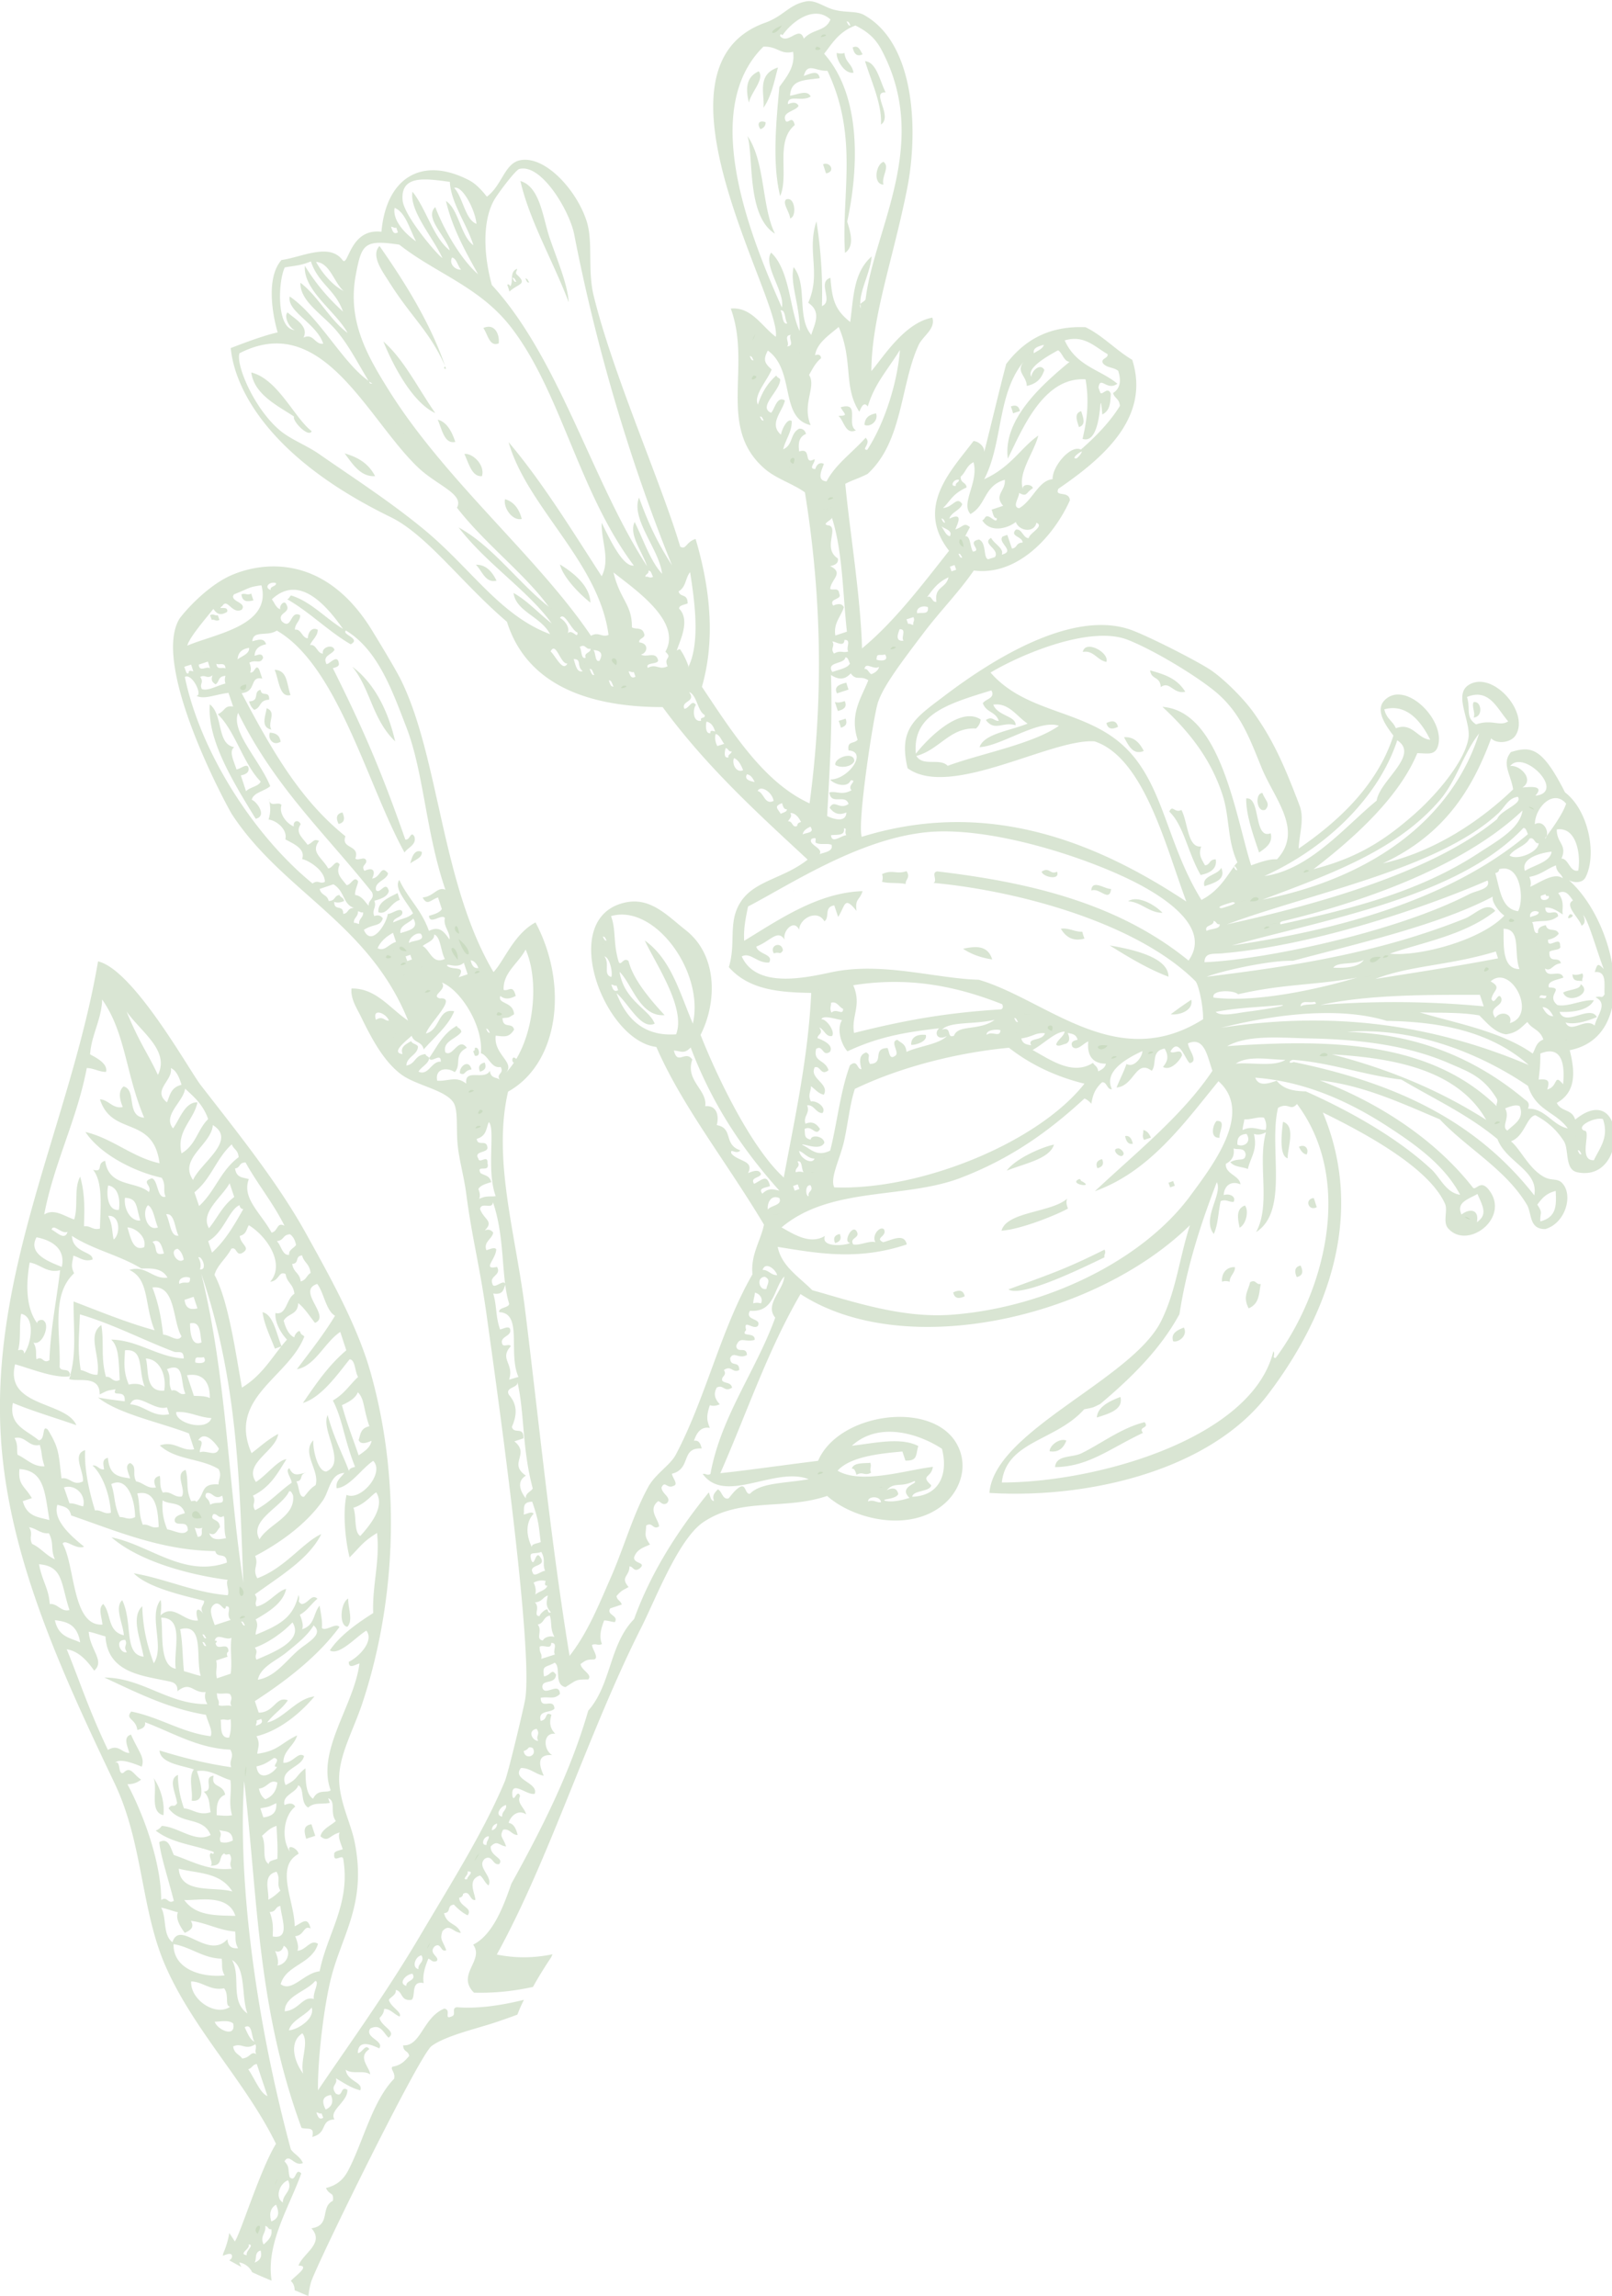 <svg width="431" height="614" fill="none" xmlns="http://www.w3.org/2000/svg"><g clip-path="url(#a)" fill="#BFD3B6" fill-opacity=".6"><path fill-rule="evenodd" clip-rule="evenodd" d="M419.766 244.441c-1.909 2.274 2.35.22 0 0ZM423.07 262.336c-.22-.807.514-1.1 0-2.053-1.028.366-1.982.513-2.643.22.073 2.126 1.542 1.613 2.643 1.833ZM417.93 265.416c1.322 3.374 8.077.147 4.7-2.273 0 1.54-3.378 1.393-4.7 2.273ZM393.994 187.75c-.587 1.1.587 3.007 0 4.107 2.717-.147 2.056-4.621 0-4.107ZM338.339 216.499c1.468-1.687-.074-2.42-.808-4.474-2.129.073-1.542 5.501.808 4.474Z"/><path fill-rule="evenodd" clip-rule="evenodd" d="M333.199 213.492c-.073 4.18 1.689 9.314 3.451 14.448 1.836-1.247 3.745-2.567 3.084-5.134-4.626 1.76-2.57-9.828-6.535-9.314ZM307.5 179.242c.368 2.64 2.644 1.467 2.864 4.474 2.423-1.76 3.304 1.98 6.535 1.247-2.276-3.741-5.874-4.694-9.399-5.721ZM289.071 109.936c-1.909.587-1.175 2.42-.587 4.254 1.909-.587 1.174-2.42.587-4.254ZM326.517 232.047c-.881 1.98-5.36 2.053-4.478 4.914 2.863-.954 5.8-1.834 4.478-4.914ZM325.049 229.773c-1.909.074-1.322 1.394-2.864 1.614-1.248-2.2-1.688-2.934-1.028-5.061-3.671.514-3.524-6.527-5.286-9.754-1.836.954-2.35-1.54-3.231.44 3.892 3.74 4.846 10.781 8.371 16.942 3.01-.587 4.405-1.981 4.038-4.181ZM349.352 308.687c.661-1.247-.22-2.934-2.056-2.054.514 1.1 1.102 1.907 2.056 2.054ZM344.286 309.714c-.074-2.714 2.276-8.655-1.248-9.755-.294 2.494-1.175 9.094 1.248 9.755ZM352.069 322.768c-.294-.807-.514-1.613-.808-2.42-2.57.22-1.395 3.667.808 2.42ZM300.525 197.137c1.248 2.2 2.35 4.84 5.287 3.667-1.175-2.347-2.79-3.887-5.287-3.667ZM289.511 174.328c2.864-.586 3.965 2.347 6.315 2.641.808-2.494-5.654-6.014-6.315-2.641ZM270.274 108.689c.221.587.441 1.247.588 1.834.587-.22 1.248-.44 1.835-.587-.293-1.393-1.101-1.76-2.423-1.247ZM346.709 341.47c1.689-.367 1.762-1.54 1.028-3.081-1.615.367-1.689 1.541-1.028 3.081ZM295.826 193.323c.367 1.687 1.542 1.761 3.084 1.027-.367-1.687-1.542-1.76-3.084-1.027ZM310.804 244.074c-2.129-2.273-6.755-4.767-9.178-3.08 3.451.147 5.581 3.08 9.178 3.08ZM318.514 267.323c-1.909 1.247-3.744 2.567-5.507 3.887 2.644.294 6.095-1.173 5.507-3.887ZM312.42 261.163c0-5.354-10.133-7.408-15.713-8.361 5.066 3.153 10.133 6.234 15.713 8.361ZM325.269 299.739c-1.028 1.027-1.836 4.694.808 4.474-.221-1.613 1.909-4.694-.808-4.474ZM230.625 14.521c-.661-1.1-1.101-2.567-2.643-1.833.367 1.687 1.101 2.567 2.643 1.833ZM332.832 322.328c-2.423.953-1.909 3.447-1.395 5.94 1.982-1.1 2.423-4.913 1.395-5.94ZM236.206 43.27c-2.13.807-2.791 6.014 0 6.088-.588-2.2 1.835-4.767 0-6.088ZM333.86 349.83c2.937-1.246 2.717-4.033 3.23-6.527-1.248.367-1.321-1.393-2.863-.44-.441 2.2-2.056 3.814-.367 6.967ZM225.779 14.155c-.807.293-1.468.146-2.055 0-.221 1.686 2.055 5.72 4.478 5.28-.44-2.493-2.129-2.64-2.423-5.28ZM291.788 238.134c2.129-.953 4.846 3.3 5.286-.44-1.689.073-5.14-2.714-5.286.44ZM326.737 342.716c.808-.293 1.469-.146 2.056 0-.073-1.54 1.469-2.346 1.395-3.887-2.129-.146-3.671 1.541-3.451 3.887ZM312.42 316.241c.147.44.294.807.44 1.247.441-.147.808-.294 1.249-.44-.147-.44-.294-.807-.441-1.247-.44.146-.808.293-1.248.44ZM220.052 43.93c.294.807.514 1.614.808 2.42 2.57-.366 1.175-3.226-.808-2.42ZM289.952 250.968a17.458 17.458 0 0 1-.587-1.833c-2.056.073-3.525-1.1-5.728-.807 1.396 2.347 3.378 3.447 6.315 2.64ZM305.885 304.8c.588-.22 1.248-.44 1.836-.587-.441-1.1-1.102-1.907-2.056-2.053.147.88-.441 1.466.22 2.64ZM282.61 233.074c-1.836.953-1.983-1.394-4.112 0 .367 1.466 5.066 2.42 4.112 0ZM208.011 18.041c-5.874 1.907-3.451 7.408-3.892 10.781 2.203-3.153 2.864-7.04 3.892-10.78ZM300.819 303.773c.294 1.467.881 2.274 2.056 2.054-.294-1.467-.955-2.274-2.056-2.054ZM217.556 57.058s0-.073.073-.146c-.073.073-.073.146-.073.146ZM217.555 57.058c-.072.073-.072.073 0 0ZM316.532 354.964c-1.909.734-3.525 1.614-2.864 3.667 1.248.44 4.039-1.393 2.864-3.667ZM202.871 19.068c-3.451 1.54-3.525 4.694-2.643 8.361.587-2.787 4.258-6.234 2.643-8.36ZM231.139 113.603c1.542.734 3.818-1.1 3.084-3.08-2.35.44-3.01 1.613-3.084 3.08ZM300.378 308.687c.294-.734-.954-1.614-1.248-1.614-2.57-.073.588 3.154 1.248 1.614ZM204.707 32.71c-1.175-.587-2.644-.074-1.395 1.833 1.028-.367 1.395-1.027 1.395-1.834ZM211.241 58.378c1.836-.293 1.395-5.94-1.028-5.06-1.174.88.955 3.447 1.028 5.06ZM224.751 108.909c1.102 1.907 2.13 2.274-.587 2.274 1.542 1.32 1.836 5.134 4.699 3.887-2.716-1.54 1.322-7.774-4.112-6.161ZM294.651 309.934c-1.395.366-1.762 1.173-1.248 2.42 1.395-.294 1.836-1.174 1.248-2.42ZM199.861 36.377c1.688 5.5-.294 21.415 7.342 26.108-3.598-7.26-2.57-19.215-7.342-26.108ZM289.144 315.801c-.367-.22-.146-.734-.807-.44-2.643 1.32 4.699 2.42.807.44ZM295.312 336.189c-.22-.807.514-1.1 0-2.053-10.426 5.207-14.318 6.454-25.698 10.634 3.597 2.273 20.191-5.941 25.698-8.581ZM265.281 256.542c-1.174-3.813-4.332-3.593-7.782-2.86 2.276 1.54 4.919 2.42 7.782 2.86ZM281.802 306.047c-3.524.733-10.426 3.887-12.629 6.967 4.993-1.98 11.454-3.154 12.629-6.967ZM282.096 392.294c8.957-.147 14.391-4.84 23.495-9.167-1.395-1.761 1.836-1.1.441-2.861-6.241 1.54-11.674 5.794-16.961 8.361-2.496 1.174-6.755.367-6.975 3.667ZM285.326 320.494c-4.112 3.741-16.227 3.447-17.548 8.581 5.8-.44 15.859-4.767 17.768-5.94-.44-1.027-.513-1.907-.22-2.641ZM204.78 85.734c.147-.367-.294.514 0 0ZM293.256 379.02c3.524-1.101 7.122-2.201 6.315-5.501-3.231 1.247-6.095 2.714-6.315 5.501ZM223.797 185.403c1.028-.367 2.056-.66 3.084-1.027a17.558 17.558 0 0 1-.588-1.834c-1.835.441-3.451 1.027-2.496 2.861ZM235.838 233.734c.294.806.147 1.466 0 2.053 1.983.514 4.332.147 6.315.587-.147-1.247 1.395-1.687.22-3.447-2.57.953-3.818-.513-6.535.807ZM225.853 187.456c-1.028.367-1.983.514-2.644.22.294.807.514 1.614.808 2.421 1.615-.367 2.57-1.101 1.836-2.641ZM226.073 192.15c-.587.22-1.248.44-1.836.587.221.586.441 1.247.588 1.833 1.395-.366 1.762-1.173 1.248-2.42ZM223.356 204.544c1.175.807 4.186.734 5.067-1.026-.074-2.861-5.581-.807-5.067 1.026ZM280.627 388.04c2.497.44 3.818-1.026 4.479-2.86-1.689-.733-4.405 1.173-4.479 2.86ZM243.621 279.351c.588.22 4.553-.734 3.892-2.64-2.13-.22-3.965.513-3.892 2.64ZM257.939 346.603c-.367-1.686-1.542-1.76-3.084-1.026.367 1.686 1.542 1.76 3.084 1.026ZM212.122 238.281c0-.074.074-.074.074-.147v.073l-.074.074ZM152.061 80.82c-.293-4.84-3.083-11.294-5.139-17.308-1.836-5.574-2.57-13.568-7.783-15.108 2.496 10.781 8.59 21.049 12.922 32.416ZM206.909 254.929c1.616-.587 1.542.587 2.423-.807-.293-2.567-3.744-1.393-2.423.807ZM141.488 75.54c-.293-.44-.44-1.174-1.028-1.027.294.44.441 1.173 1.028 1.027ZM223.283 332.376c1.395-.367 1.762-1.174 1.248-2.421-1.395.294-1.836 1.1-1.248 2.421ZM157.862 161.127c-.147-4.693-4.993-8.287-8.15-10.194.808 3.374 5.14 7.847 8.15 10.194ZM133.338 91.821c.294-2.347-1.028-5.5-4.111-4.107 1.248 1.76 1.615 5.06 4.111 4.107ZM232.901 393.761c-.514-1.1.221-1.614-.22-2.64-1.175.22-4.552-.22-4.919 1.613.734-.147.954.733 1.248 1.614 1.689-1.027 2.129.44 3.891-.587ZM139.506 138.759c-.808-3.081-2.423-4.694-4.479-5.281-.514 2.2 1.909 5.867 4.479 5.281ZM128.859 127.318c.881-2.861-2.349-6.161-4.699-5.941 1.248 2.714 2.056 6.161 4.699 5.941ZM121.737 118.15c-1.028-3.08-2.423-5.354-4.699-5.94 1.175 2.787 1.836 6.6 4.699 5.94ZM132.751 155.26c-1.248-2.567-2.937-4.327-5.507-4.254 1.689 1.687 2.57 4.987 5.507 4.254ZM116.377 110.45c-4.552-6.528-8.444-14.448-13.877-19.142 2.57 6.38 7.783 16.355 13.877 19.142ZM100.297 127.318c-1.909-3.667-4.92-5.134-8.15-6.088 2.203 2.934 4.259 6.308 8.15 6.088ZM83.336 115.29c-4.625-3.52-9.03-13.935-16.153-15.695.808 6.014 7.342 9.021 11.454 11.808-.66 1.027 3.892 5.794 4.7 3.887ZM109.696 230.873c1.174-.953 3.23-1.466 3.083-3.08-2.055-.953-2.716 1.687-3.083 3.08ZM128.345 286.538c1.395-.367 1.762-1.173 1.248-2.42-1.395.293-1.835 1.173-1.248 2.42ZM126.51 281.038c.147.44.293.806.44 1.246 1.836.441 1.102-2.713 0-2.053 0 .367.074.733-.44.807ZM122.985 286.978c1.542.734.955-.733 3.084-1.026-.734-2.934-3.377-.734-3.084 1.026ZM101.179 243.928c2.423.807 3.23-2.567 5.727-3.3a17.558 17.558 0 0 1-.588-1.834c-2.643 1.32-5.433 2.494-5.139 5.134ZM91.56 217.232c-1.689.367-1.762 1.54-1.028 3.08 1.689-.366 1.689-1.54 1.028-3.08ZM77.683 185.843c-1.102-3.154-.808-6.601-4.259-6.748 1.175 2.641 1.248 7.554 4.259 6.748ZM64.54 158.927c.293 2.2 1.762 1.907 3.23 1.614-.22-.587-.44-1.247-.587-1.834-1.101.587-1.542-.22-2.643.22ZM71.956 187.09c.147-2.641-2.056-.587-2.276-2.641-2.13.44-.074 3.007-3.084 3.081.293 1.1.807 1.833 1.395 2.273 1.982-.66 1.175-2.567 3.965-2.713ZM71.295 189.363c-.22 1.907-1.762 5.06 1.248 5.721-1.101-1.981 1.542-4.621-1.248-5.721ZM72.176 195.89c-.66 1.394.734 3.741 2.864 2.42-.368-2.053-1.616-2.273-2.864-2.42ZM58.225 164.501c-.807.22-1.101-.513-2.056 0 .147.44.294.807.441 1.247.808-.22 1.101.513 2.056 0-.147-.44-.294-.88-.44-1.247ZM70.34 212.758c.147-.293-.294.587 0 0ZM93.102 427.424c-2.13 1.173-2.497 7.334-.22 7.554 1.615-1.76.146-4.987.22-7.554ZM81.868 491.669c.808-.293 1.615-.513 2.423-.806-.367-1.027-.66-2.054-1.028-3.081-2.35.367-1.91 2.054-1.395 3.887ZM55.142 462.553c.146-.366-.294.514 0 0ZM43.687 485.362c.367-3.227-.587-6.967-2.643-9.974 1.248 2.934-1.248 9.021 2.643 9.974ZM115.349 547.114c3.598-2.713 11.822-4.62 16.961-6.307 2.13-.733 4.112-1.394 6.021-2.127.514-1.32 1.101-2.713 1.762-3.96-6.535 1.613-12.702 2.42-17.989 1.98-1.468.293-.073 1.98-1.248 2.42-2.423 1.1 0-1.687-2.056-2.053-5.727 2.346-6.241 10.121-11.013 9.827.073 1.907 1.395 1.32 1.615 2.86-1.101 1.174-1.983 2.421-4.479 2.861-.661.66.881 1.54.441 3.227-5.8 5.94-8.297 16.941-12.262 24.495-.881 1.687-2.423 3.887-5.948 4.694.955 2.127 2.203.953 1.836 3.447-3.45 1.687-.44 6.6-5.727 7.334 3.671 4.033-2.35 6.747-3.451 9.974 3.304 0-.881 2.713-2.056 4.107.734.66 1.028 1.54 1.028 2.493.147.074.22.074.367.147 1.102.44 2.203.954 3.304 1.394.147-1.247.367-2.567.734-3.814 1.763-5.28 28.783-60.359 32.16-62.999Z"/><path d="M67.403 607.546c1.69.807 3.451 1.54 5.213 2.274-1.541-10.048 4.773-19.729 7.93-28.676-1.689-1.76-1.321 2.567-3.084 1.026-.587-2.273.074-2.64-1.395-4.253 1.322-2.347 2.644 1.54 4.92.44-.808-1.834-2.276-2.274-3.23-3.667-8.738-32.343-14.319-69.893-12.483-98.495 3.671 31.316 3.451 60.358 15.346 92.774 1.762.514 3.524-.513 2.863 2.421 4.259-1.101 1.983-4.474 5.948-4.694-1.542-2.42 3.597-4.694 3.45-7.921-1.982-1.173-1.1 2.2-3.083 1.027-1.69-2.2.66-2.347 0-4.107 2.129 1.247 4.111 2.64 6.534 3.227.882-2.2-3.524-2.347-3.891-5.501 1.762 1.32 4.772 0 6.535 1.247-.074-1.833-3.525-4.62-.22-6.747-1.102-1.614-1.836 1.027-3.084 1.027.073-3.814 3.818-2.127 5.727-1.247 1.395-2.054-3.965-2.86-2.423-5.281 2.79-1.466 3.524 1.174 4.919 2.421 2.276-1.687-1.982-2.934-2.423-5.281.734-.66 1.175-1.467 1.248-2.42 1.689 0 2.644 1.467 4.112 2.053.808-1.1-2.423-2.566-2.863-4.473.587-.88 2.055-1.32 1.835-2.641 1.983.367 1.175 3.081 4.259 2.641 1.175-1.027-.367-5.207 3.23-4.474-.367-1.76.221-4.18 1.249-6.527.734.22 1.101 1.173 2.276.586.734-1.173-2.423-1.98-.588-3.887 1.763-1.173 1.542 1.761 3.084 1.027-1.028-2.713-1.762-2.787-1.028-5.06 1.909-2.2 2.79.293 4.92.44-1.028-2.714-3.745-2.054-4.479-5.281 2.056-.146.587-2.053 2.643-2.273 1.101 1.173 2.276 2.2 3.671 2.86 1.469-2.053-2.202-2.273-2.276-4.694.734-.146 1.028-.513 1.028-1.026 1.909-1.174 1.762 1.906 3.304 1.613 0-1.613-2.349-5.427 1.248-6.527.881.587 1.322 2.053 2.277 2.64 1.248-2.42-3.305-4.914-1.028-7.114 2.129-1.247 2.129 1.907 3.891 1.394 1.322-1.687-2.423-1.981-2.276-4.694 1.762-1.834 2.203-.22 4.112 0-.881-2.64-1.836-2.494-.808-4.474 1.762-.44 2.35 1.467 3.892 1.394-.441-1.834-1.175-3.081-2.423-3.227.587-1.981 2.643-3.667 4.699-2.274-.514-1.907-2.57-3.007-1.616-4.914-.807-2.127-1.615 1.98-2.056 0-.514-4.62 3.819-.073 5.948-.586 1.101-3.007-6.241-3.741-3.671-6.894 2.423-.074 3.891 1.687 6.094 2.053-.734-1.76-2.57-5.867 2.276-5.5-2.35-1.32-2.643-6.087.808-5.721-1.616-1.613-1.542-3.3-1.028-5.06-1.909-1.027-.808 1.32-2.864 1.613-.881-3.007 2.937-2.053 3.671-3.3-.22-3.007-3.671.513-3.671-2.86 2.276-.44 3.524.586 5.14-1.027-.147-3.52-4.259.953-4.699-1.834-.074-2.2 3.377-.586 3.671-3.3-1.248-1.833-1.248.074-3.231.44-.514-3.08.367-2.273 2.864-3.667 1.762 1.174-.294 5.867 2.863 6.527 3.084-1.906 2.644-2.053 6.095-2.053 1.248-1.32-1.836-2.42-2.056-4.107 1.615-1.173 1.688-1.174 3.671-1.247 1.321-.513-.588-2.713-.588-3.887 1.102-.44 1.542.294 2.644-.22-.808-1.98-.294-4.034.587-6.307 1.028 0 1.836.367 2.864.44 1.101-1.834-2.35-1.834-1.249-3.667l3.084-1.027c-.293-1.1-1.175-1.027-1.395-2.273 1.469-1.687 1.762-1.54 3.231-2.421-2.35-2.713.294-2.86.22-5.5 1.028-.073 1.175 1.76 2.864.44 1.688-1.613-1.762-1.1-1.616-2.86.735-2.274 2.79-2.714 4.259-3.447-1.689-2.42-1.101-2.64-1.028-5.061 1.762-1.1 1.762 1.32 3.451.22-.073-1.833-3.157-4.473-.22-6.747.734.22 1.101 1.174 2.276.587 1.542-1.54-1.395-2.494-1.395-4.254.954-1.98 1.468.514 3.23-.44 1.396-.367-.44-2.273-.44-3.227 5.286-1.32 2.203-7.04 7.93-6.747-.294-1.467-.881-2.274-2.056-2.054.661-1.906 1.689-3.887 4.258-3.447-.807-1.906-1.027-3.08 0-6.087.735.294 1.616.22 2.644-.22-1.395-1.54-1.689-2.86-.808-4.473 1.836-.954 1.983 1.393 4.112 0-.441-1.541-1.836-1.027-2.643-1.834-.368-1.247 1.395-1.32.44-2.86 2.056-1.394 2.276.953 4.112 0 0-2.714-2.423-.587-2.423-3.227.954-1.907 2.349.44 4.479-.807-.147-2.493-2.644-.22-2.864-2.42 1.028-2.787 2.276-.807 4.92-1.614.22-2.273-4.039-.586-2.277-2.64-.807-3.08 1.763 0 3.084-1.027 1.322-2.2-3.598-1.393-2.056-4.107 6.682.514 6.315-6.16 9.178-9.167-.22 3.667-5.36 7.481-2.423 11.001-5.139 14.228-14.538 26.402-17.328 41.804-.954.513-1.248-.22-2.056 0 6.021 8.287 19.311-2.127 28.342 1.393-6.167 1.1-12.849.88-15.713 3.887-1.321.22-1.028-2.64-2.643-1.834-1.395.807-2.129 1.981-3.084 3.081-1.615.44-1.762-1.98-2.863-2.42-.734.806-1.616 1.54-1.028 3.08-.881.073-1.028-1.394-1.395-2.274-8.444 10.414-15.493 21.489-19.972 33.883-6.681 6.821-6.02 17.382-12.261 24.496-4.773 16.501-12.409 31.536-20.559 46.277-2.056 5.941-4.92 13.641-10.206 16.281 3.084 4.181-4.626 7.994.22 12.835 5.287.147 10.426-.367 15.786-1.54 1.469-2.714 3.158-5.354 4.846-7.921.147-.293.221-.513.367-.807-4.919 1.027-9.838 1.1-14.905.074 14.098-25.523 24.451-59.405 38.768-87.715 3.818-7.627 9.913-23.542 16.521-27.942 9.985-6.674 21.586-3.08 33.041-6.967 7.342 6.527 22.981 10.047 31.866 1.613 3.524-3.373 5.8-9.094 3.23-14.668-5.874-12.834-31.939-9.461-37.519 3.667-8.371 1.027-19.605 2.64-26.139 3.3 7.048-15.988 12.629-32.782 21.439-47.89 27.902 18.115 78.858 6.38 104.116-18.409-2.937 9.241-3.671 17.529-7.71 25.669-7.783 15.622-44.642 29.336-45.89 45.911 26.506 1.613 58.886-6.014 74.306-26.109 15.125-19.802 26.726-47.231 14.831-75.613 8.591 4.253 28.048 14.008 32.674 24.422.808 1.833-.661 4.84.808 6.527 5.139 6.014 16.961-2.86 10.793-10.414-2.276-2.787-3.451.733-4.259-.587-11.013-14.008-27.093-23.395-40.823-28.529 11.747 1.32 21.807 6.087 32.086 10.414 7.122 7.628 17.622 13.348 23.275 22.809 1.395 2.347.514 6.6 4.92 6.527 5.14-1.467 7.342-8.361 4.919-11.808-1.468-2.126-3.084-.806-5.507-2.273-3.964-2.347-6.02-7.261-8.59-9.388 3.671-1.32 4.185-6.6 6.535-6.967 3.304 1.76 5.727 3.961 7.636 6.967 1.395 2.201.147 7.628 3.597 8.288 13.878 2.86 12.923-25.082-.587-14.081-.881-2.934-3.745-1.981-4.919-4.474 5.066-2.787 4.992-8.067 3.451-14.081 19.163-3.814 12.261-34.47-.221-45.471 1.175.66 3.598.953 4.479-.807 3.084-6.16.734-17.895-5.507-22.662-6.094-12.027-9.031-12.467-14.464-10.781-2.57 3.081-.074 5.794.587 9.975-8.223 7.92-20.559 16.574-34.876 19.801 16.594-7.7 24.009-19.948 29.002-33.443 1.542 1.614 5.287 1.174 6.535-.806 3.892-6.088-6.241-17.602-12.629-13.421-4.038 2.64.808 9.827 0 14.301-1.028 6.014-8.223 14.814-14.905 20.608-8.077 7.041-15.199 11.368-26.506 14.301 11.895-9.094 23.128-19.801 27.754-31.022 2.497 0 4.699.733 5.507-1.834 2.203-7.04-8.884-17.968-14.318-12.247-2.496 2.64.367 6.673 2.423 9.387-3.965 12.248-13.216 21.929-25.331 30.216.147-3.814 1.615-7.994.22-11.588-3.965-10.414-6.975-17.455-12.482-25.082-2.643-3.667-8.37-9.387-12.042-11.588-4.405-2.713-15.859-8.507-20.411-10.194-15.787-5.72-37.447 8.141-49.415 17.162-8.297 6.307-12.996 8.947-10.426 19.801 11.454 8.288 38.474-8.067 50.002-7.187 13.29 4.401 19.163 28.603 24.523 42.831-23.789-15.768-52.938-27.796-86.787-17.309-1.248-3.74 3.157-32.416 4.332-35.936 1.395-4.107 5.213-9.388 12.188-18.555 4.479-5.941 9.472-10.928 13.437-16.721 11.821 1.54 21.513-9.388 25.699-18.775-.221-2.714-4.186-.734-3.084-3.081 12.335-8.434 24.597-19.215 19.751-34.47-4.332-2.566-7.93-6.527-12.482-8.727-8.664-.367-15.713 2.567-21.22 9.828-2.056 7.847-3.891 15.694-5.874 23.542.074-1.614-1.615-2.86-2.863-2.934-5.727 7.628-15.787 17.528-6.535 29.336-7.563 9.608-14.832 19.142-23.276 26.109-.367-13.861-3.304-31.463-4.478-44.004 2.055-1.1 3.01-1.173 5.947-2.64 9.472-8.654 8.737-23.762 13.657-34.47 1.175-2.493 4.626-4.327 3.671-7.334-7.489 1.394-13.216 10.708-16.3 14.302.073-14.448 5.8-29.85 9.545-48.698 2.937-14.668 2.496-38.65-11.454-46.497-2.056-1.174-4.773-.587-7.93-1.394-2.717-.66-4.993-2.713-7.563-2.273-4.699.88-5.947 3.887-11.013 5.72-33.555 12.028 4.552 74.293 2.863 83.974-3.818-2.86-6.534-8.067-12.041-7.554 5.653 15.401-3.672 31.463 8.811 42.61 3.157 2.861 7.489 4.034 11.013 6.528 4.846 29.922 4.699 57.425 1.248 83.167-12.041-5.501-20.338-18.482-28.782-31.169 3.231-11.295 2.79-24.423-1.689-39.531-2.643.807-2.496 3.007-4.111 2.054-4.993-16.868-17.916-45.837-23.129-67.032-1.689-6.821-.147-14.302-1.836-19.802-2.496-8.14-10.94-17.748-17.768-16.502-4.259.807-4.846 6.674-8.958 9.755-1.028-1.247-2.717-3.374-4.919-4.474-12.629-6.454-22.028-.44-23.276 13.861-8.59-1.027-8.81 9.68-10.426 7.554-3.525-4.694-10.94-.733-16.3 0-3.965 4.474-2.644 13.715-1.028 19.362-4.259.88-11.895 3.96-12.556 4.18.294.807.294 24.495 42.733 45.177 9.839 4.841 18.87 17.528 31.132 28.016 6.021 19.142 25.992 22.809 41.631 22.809 11.748 15.988 25.332 28.309 38.768 40.777-6.461 5.133-14.317 5.573-17.988 11.441-3.378 5.353-1.102 10.854-3.084 17.308 5.433 6.16 13.657 6.747 22.027 6.894-.808 17.235-4.332 33.149-7.342 49.357-8.518-7.7-17.622-26.402-22.248-38.136 4.405-8.654 4.626-21.196-3.891-27.943-5.14-4.033-9.619-9.167-16.741-7.334-17.549 4.474-5.066 36.89 8.811 38.504 6.828 15.768 18.87 30.876 28.782 47.524-.954 4.473-3.598 8.067-3.084 13.274-8.444 14.595-12.555 33.296-20.559 48.331-1.468 2.714-5.506 5.134-7.342 8.581-3.965 7.26-6.388 15.841-9.765 23.689-3.305 7.48-6.315 15.181-11.234 21.415-4.993-30.363-8.077-61.679-11.895-92.555-2.496-20.315-8.738-40.117-4.552-58.305 13.363-7.407 16.373-28.236 7.342-45.251-5.8 3.081-8.444 10.415-11.234 13.275-13.95-23.542-14.464-57.205-24.744-78.107-1.909-3.814-7.489-12.834-7.563-12.981-13.29-21.929-31.058-18.188-38.4-14.741-6.094 2.933-11.601 9.094-13.217 11.294-8.003 12.908 13.95 52.585 14.098 52.511 13.583 20.609 36.565 29.043 46.991 55.005-4.846-3.227-8.59-8.727-15.125-8.581-.294 2.787 1.468 5.354 2.423 7.334 2.937 6.014 6.021 11.881 10.646 15.475 3.965 3.08 11.748 4.18 14.098 7.554 1.468 2.053.734 7.261 1.248 11.808.441 3.96 1.689 8.287 2.276 12.834 1.542 11.881 3.525 18.628 5.507 32.856 2.056 14.962 12.409 87.054 10.279 101.942-.367 2.347-4.625 20.169-5.506 22.222-5.728 13.641-14.318 27.136-22.835 41.584-9.325 15.768-20.192 30.656-27.094 40.997-.147-6.601 1.175-20.022 3.23-28.969 2.864-12.395 9.987-20.609 6.536-37.55-1.028-4.987-3.892-10.268-4.112-16.282-.22-6.454 3.671-13.201 6.094-20.388 8.224-24.496 11.307-57.132 2.203-89.108-3.525-12.321-10.794-25.302-16.961-36.45-7.71-14.008-18.65-27.502-28.415-40.117-3.084-4.033-17.916-30.802-27.388-33.002C18.87 300.179-3.158 340.296.367 386.28c2.423 31.17 16.3 61.239 30.25 90.501 7.71 16.135 6.976 33.883 13.731 49.138 7.563 17.088 21.367 30.803 29.443 47.304-4.258 6.894-9.545 24.202-11.013 26.109-.44-.733-.955-1.467-1.469-2.274a22.826 22.826 0 0 1-1.542 5.281c0 .073-.073.147-.073.22-.074.22-.074.367-.147.587.954-.294 1.982-.807 2.423-.22.22.733-.147 1.1-.66 1.466 1.1.587 2.128 1.174 3.23 1.761-.22-.367-.367-.734-.588-1.174 1.322.073 2.864 1.247 3.451 2.567Zm19.017-41.29c-1.175.733-1.468-.514-1.835-1.394.514-.073.807.44 1.395.22l.44 1.174Zm2.056-6.087c.808 1.906.22 3.153-1.395 3.887-1.028-1.981-1.028-3.521 1.395-3.887Zm143.618-158.708c0-1.54 3.377-1.466 3.451.221-1.249.146-1.983-.807-3.451-.221Zm4.625-.146c-1.468-.587 2.791-.294 3.451-1.834-.367-1.687-1.541-1.76-3.083-1.026 2.129-2.347 3.597-.587 7.342-2.421 1.542.514-4.479 1.467-1.248 4.474-2.35.733-4.626 1.174-6.462.807Zm-8.957-14.741c7.489-6.821 18.429-2.934 24.083.806 1.689 6.454-.441 12.541-7.93 12.835.147-1.76 4.846-1.32 5.066-3.081-3.01-2.786 0-1.833.441-4.913-7.049.806-19.09 4.767-25.478 1.026 3.377-3.813 11.527-4.62 17.328-5.133l.807 2.42c3.378.147 2.717-1.614 3.451-3.887-4.699-2.42-11.454-.807-17.768-.073Zm167.113-59.772c.661-3.374-1.835-3.814-4.112-2.054-1.541-3.3 1.909-4.107 4.259-5.5 1.469 3.373 2.79 5.5-.147 7.554Zm-.22-133.112c-2.937-1.98-1.395-3.887-2.423-7.334 5.947-2.42 8.003 3.08 11.014 6.527-2.277 1.467-4.332-.66-8.591.807ZM227.395 6.82c-.588.147-.735-.586-1.028-1.026.587-.22.734.587 1.028 1.027Zm-18.797 2.86c-.147-.733.514-.513.587-.22 2.57-3.74 8.518-8.213 12.85-4.253-1.322 3.3-4.699 2.42-7.122 5.134-1.175-3.74-4.186 1.76-6.315-.66Zm.073 73.34c1.396-.366 1.102 2.494 1.836 3.448-1.395.44-1.175-2.494-1.836-3.448Zm-2.496-15.474c-2.276 3.3 3.818 10.707 2.864 14.668-9.105-20.389-21.734-53.171-4.92-69.746 3.965-.074 4.406 2.2 7.93 1.393.587 4.034-1.689 6.6-3.671 9.388-.808 8.947-1.983 20.388.22 29.189 2.423-5.72-1.395-14.595 3.892-18.995-.735-3.227-2.203.733-2.644-1.834-.147-1.76 2.937-1.98 3.671-3.3-.514-1.027-1.541-1.027-2.863-.44-.074-2.787 3.671-.513 6.094-2.053-.881-1.907-3.524-.514-5.507-.22.221-4.328 3.672-4.108 7.93-4.694-.367-2.274-2.423-1.247-4.258-.587.954-3.814 3.23-1.173 6.314-1.393 8.444 17.748 3.671 33.002 4.699 48.697 2.423-1.687 1.689-4.914.588-8.36 2.716-12.468 4.405-33.003-6.168-44.885 2.203-2.786 3.891-5.867 8.37-7.553 3.231 1.613 5.36 3.447 6.976 6.527 13.289 25.009-1.983 47.89-4.259 66.666-.22.586-1.101.806-1.395 1.32 0 .366.073.806.147 1.1-.367-.514-.294-.88-.147-1.1-.22-3.594 2.717-8.581 3.01-12.761-4.919 4.327-4.846 11.147-5.727 17.528-4.185-3.3-4.846-6.16-5.286-11.808-3.672 1.1.954 6.234-2.277 7.554.221-7.187-.22-14.741-1.468-22.662-2.643 7.994 1.322 13.861-2.203 21.782 3.671 2.42 1.689 5.72.808 8.58-3.965-4.84-.881-13.347-4.699-18.114-1.102 4.18 1.762 10.487 1.615 17.088-2.643-5.354-2.57-16.281-7.636-20.975Zm5.287 22.002c-.808.806 1.174 2.933-1.028 3.08.881-.807-1.102-2.934 1.028-3.08Zm-11.014 5.72c.587-.147.734.587 1.028 1.027-.588.22-.734-.587-1.028-1.027Zm2.717 16.135c.587-.147.734.587 1.028 1.027-.661.146-.735-.587-1.028-1.027Zm17.107 12.614c-1.101-.513-1.982.22-2.276 1.394-2.056 0 .147-1.834-.22-2.64-3.157 1.76-.514-3.227-4.112-2.054-.22-1.98-.22-3.814 1.836-4.694-.294-1.026-.955-1.466-1.836-1.393-2.496 1.32-1.542 4.327-4.258 5.5.587-2.567 2.349-4.62 2.276-7.554-1.175-.88-2.717 2.347-2.864 3.667-3.451-2.933.588-6.454 1.028-9.167-2.129-1.32-2.716 2.347-3.671 3.3-3.671-1.54 2.496-5.94 2.423-8.947-.294-.44-.808-.44-1.028-1.027-2.496 2.127-3.965 4.84-4.919 7.774-1.322-2.347 2.57-6.527 3.671-9.388-2.129-1.833-2.203-2.786-1.028-5.06 7.416 5.354 3.084 18.115 11.454 19.948-2.423-5.647 1.615-10.34-.44-13.421.954-1.613 1.688-3.227 3.23-4.473-.147-1.1-.881-1.027-1.615-.807.514-3.3 3.671-5.28 6.314-7.554 3.965 9.094 1.175 15.988 5.507 22.662.294-.44 1.028-3.08 2.276-1.394 1.836-6.087 4.993-9.314 8.591-15.108-.587 8.068-3.818 19.142-8.738 26.696-1.835 0 1.249-1.687-.44-3.227-3.451 3.887-8.15 7.187-10.426 11.661-2.937-.22-1.102-3.373-.735-4.694Zm3.084 45.911c-.587-3.227 1.469-5.06 2.276-7.554-.514-1.027-1.541-1.027-2.863-.44-1.322-2.053 2.57-1.467 1.615-3.227-.147-1.76-1.689-.733-2.423-1.247.221-2.567 3.818-4.253 0-6.087 1.469-.293 2.276-.88 2.056-2.053-4.112-2.641.147-7.848-2.276-8.801-2.57-.294.734-1.394.661-2.127 2.937 8.947 2.937 20.755 4.038 30.509l-3.084 1.027Zm-.367 4.84c-1.101-1.54.367-1.906-.44-3.226.807-.074 3.157 1.686 3.23-.441 1.983-.073.294 2.127 1.028 3.081-1.395.513-2.129-.44-3.818.586Zm-84.144-129.59c5.947-1.54 13.51 11.367 14.685 17.527 5.36 27.576 14.024 58.525 26.139 88.448-3.892-6.087-6.241-11.001-8.811-18.115-2.276 5.794 5.433 13.861 6.168 20.389-3.084-3.301-4.993-9.095-7.343-13.862-1.615 3.447 2.056 7.921 3.304 11.808-14.685-22.589-23.422-55.518-41.484-75.173-2.13-7.7-2.644-16.868.587-22.662 1.028-1.834 5.801-8.14 6.755-8.36Zm33.702 109.055c-.074-.733 1.101-.806.807-1.613.735-.147.882.953 1.249 1.613-.955.514-1.249-.22-2.056 0Zm-45.156-94.388c-3.011-1.1-3.598-7.04-5.947-9.607 2.202-.734 5.653 6.014 5.947 9.607Zm-7.122-11.22c.293 5.646 4.479 11.147 6.314 16.94-3.304-2.2-3.965-9.68-7.342-11.807 1.762 7.627 5.727 14.374 8.59 19.582-4.478-3.887-8.957-11.515-11.454-17.969-3.01 2.86 2.79 7.701 3.892 11.588-4.332-3.227-6.315-11.148-9.986-15.695-.881 5.134 5.58 12.322 8.003 17.749-1.395-.88-10.279-11.295-10.646-15.475-.588-7.114 6.755-5.647 12.629-4.914Zm3.01 23.468c-1.542.147-3.304-1.54-2.423-3.227 1.248.22 1.542 2.347 2.423 3.227Zm-18.723-11.441c.514-.074.808.44 1.395.22l.441 1.247c-1.249.733-1.469-.514-1.836-1.467Zm.954-5.06c2.864 1.1 3.965 5.573 5.728 8.947-2.35-1.614-6.388-5.354-5.728-8.948ZM91.854 77.812c-3.231-1.686-5.948-5.207-7.343-7.774 3.671.22 4.773 5.427 7.343 7.774Zm-12.85 10.415c-5.066.22-4.772-12.688-2.863-16.722 2.276-.44 4.258-.44 6.975-1.613 2.056 6.087 6.461 7.407 8.59 13.42-3.744-3.373-7.195-7.333-10.205-12.247-.44 6.6 8.15 12.028 11.454 17.968-4.773-3.447-7.93-9.9-12.629-13.42-.147 5.06 6.168 8.58 9.839 13.054 3.304 4.033 5.36 8.214 8.444 13.274.293.22.587.44.954.587-.367.073-.734.147-.808-.44-.073-.074-.073-.147-.146-.22-6.829-4.62-13.364-17.308-21.147-22.589-.807 4.034 7.196 7.188 8.958 12.615-2.203.366-2.643-2.934-5.286-1.614 1.542-3.007-2.276-4.987-4.259-6.747-1.175 1.247.881 4.767 2.13 4.694Zm34.143 53.171c-9.178-7.554-19.678-14.301-27.755-19.948-3.377-2.347-7.342-3.814-10.206-6.088-7.122-5.72-12.188-17.821-11.16-20.901 22.247-11.442 34.069 17.454 47.726 30.509 5.066 4.84 12.408 7.114 10.426 10.781 7.416 9.607 18.282 17.821 24.523 26.475-8.296-6.6-14.978-16.208-24.083-21.195 7.416 9.681 18.723 17.015 24.891 25.669-3.451-2.64-6.461-6.087-10.206-8.141.661 4.987 7.343 6.308 9.766 11.001-13.437-4.987-21.22-17.748-33.922-28.162Zm38.621 27.942c.734-1.466-.808-3.52-2.056-4.107 1.175-1.907 3.084 3.374 4.699 3.887.073 1.98-1.395-1.1-2.643.22Zm-47.432-64.392c-6.388-10.12-11.528-19.288-9.178-31.61 1.542-8.14 2.276-9.314 11.601-7.92 9.765 7.7 21.44 11.22 29.81 22.002 13.437 17.308 18.062 44.004 32.894 63.805-2.937.367-6.388-6.967-8.591-11.441-.147 4.988 2.35 9.681 0 14.302-8.076-12.468-15.933-25.303-24.89-35.863 4.919 17.381 24.156 32.049 26.726 51.557-1.909.734-2.57-.953-4.699.22-14.098-20.901-38.548-41.143-53.673-65.052Zm42.879 69.233c1.469-2.86 2.644 3.52 4.479 3.227-1.174 2.42-3.23-2.127-4.479-3.227Zm9.399 1.687c-1.322.513-1.028-2.054-1.616-2.861 1.542-1.026 1.616.807 2.864.44.294 1.1-1.909 1.027-1.248 2.421Zm2.056-2.054c2.129.147 2.569 1.1 1.615 2.86-1.248.514-.955-2.127-1.615-2.86Zm-5.287 2.42c2.276 0 .661 1.834 2.423 3.227-1.542.514-1.909-1.613-2.423-3.227Zm4.259 2.64c.734-.146.881.954 1.248 1.614-.734.147-.881-.88-1.248-1.614Zm18.209-2.64c-.661-2.053-3.231-.293-4.479-1.247 1.542-.22 2.423-2.86-.441-3.226-.293-1.174 1.909-1.101 1.249-2.421-.514-1.76-2.277-.953-3.231-1.613.073-6.161-3.157-7.261-4.919-14.668 5.36 4.327 18.502 13.054 13.877 21.195 2.056 1.907-.588 1.32.587 3.887-2.276 1.174-3.01-.807-5.286.44-.882-1.687 3.451-.733 2.643-2.347Zm-6.388 3.447.44 1.247c-1.174.733-1.468-.513-1.835-1.393.514-.074.808.366 1.395.146Zm-6.682 2.274c.735-.147.881.953 1.249 1.613-.808.147-.955-.953-1.249-1.613Zm21.22-3.667c0-.074 0-.074.073-.147-.22-.66-1.028-2.86-2.276-4.547-.44.073-.734.22-.881.44.808-2.64 3.745-8.141.661-11.294-.073-.88 1.395-1.027 2.276-1.394 0-2.787-1.982-1.466-2.423-3.227 2.056-1.173 1.762-3.52 3.084-5.133 1.101 7.187 2.79 18.408-.367 25.155-.074.22-.074.293-.147.147Zm-22.835 72.166c.587-.147.734.587 1.028 1.027-.587.146-.734-.587-1.028-1.027Zm.441 5.281c1.468.293 2.276 4.473 1.835 5.5-2.276-.66-.294-3.447-1.835-5.5Zm1.835 7.553c.514-.073.808.441 1.395.22l.441 1.247c-1.248.66-1.469-.513-1.836-1.467Zm1.395 2.274c3.157 2.64 6.535 9.901 10.206 8.141-1.468-3.887-8.15-6.087-9.398-13.862 3.377 3.301 5.433 12.102 12.041 11.588-3.45-3.74-8.443-9.461-9.618-14.448-1.322-1.247-2.056 1.467-2.643.22-1.542-5.06-.661-8.507-2.056-12.247 11.601-3.374 25.037 14.888 21.88 28.749-3.451-8.068-5.8-17.235-12.849-22.222 2.79 6.087 11.087 18.041 8.37 25.082-7.416.513-12.849-2.86-15.933-11.001Zm176.218 97.542c-1.028 0 0-.88-.587-1.834-5.58 23.249-47.065 35.13-72.617 35.13 1.249-11.148 14.465-11.074 22.028-19.582 2.569-.513 1.982-.293 4.258-1.393 8.664-7.261 16.3-14.961 21.22-24.056 1.909-12.467 5.653-24.055 9.985-35.276 1.616 3.227-4.111 9.754-.807 13.861 1.175-2.64 1.175-5.867 1.835-8.8 1.469-.587 2.203.293 3.451.22.735-1.394-.954-2.347-2.643-1.834.147-2.494 1.983-3.96 4.479-2.86-.147-2.347-4.185-2.787-3.891-5.501 1.688-.88 2.349-2.2 2.055-4.107 1.175.44 2.937-.366 3.231 1.614-.22 2.127-1.615.733-4.112 2.053 1.175 1.394 3.158 1.174 4.699 1.834.808-3.374 2.644-5.061 1.616-9.388.881.294 1.909.294 3.23-.44-2.349 8.214 1.395 19.362-2.643 26.696 8.884-5.647 3.304-22.809 5.874-33.223 2.864-1.613 3.231 1.027 5.066-1.027 15.713 20.975 6.755 51.265-5.727 67.913Zm-8.811-60.945c0-1.027.368-1.834.441-2.861 1.615.147 3.818-.806 5.286-.44.661 1.32.661 2.347.441 3.227-2.129.074-3.524-1.173-6.168.074Zm1.028 1.026c1.542 2.274-.881 3.667-2.423 2.861-.073-1.394.147-2.641 2.423-2.861Zm37.3-2.273c7.342 4.767 15.492 10.341 19.824 18.555-3.891-.587-5.286-4.621-7.783-6.894-9.178-8.508-21.953-15.622-33.481-20.755-3.01-.074-5.874-.44-7.783-2.861-2.496.88-4.846 1.541-5.727-.806 12.849.953 24.45 6.013 34.95 12.761Zm45.376 17.528c.147 3.52.441 6.967-4.112 8.141-.147-2.494.808-2.054-.807-4.474 1.101-1.467 2.202-3.007 4.919-3.667Zm-5.727 1.173c-16.667-21.341-39.502-30.509-64.32-35.643-1.468.587-1.321-.366-.22-.586 10.133.733 19.017 4.107 29.003 5.28 8.664 5.134 17.768 9.314 25.698 15.915 2.276 6.16 11.087 8.434 9.839 15.034Zm-82.088-39.896c5.653-3.154 14.317-2.201 22.467-2.054 13.437.293 25.993 1.907 36.933 6.674 5.213 2.274 9.031 3.52 12.629 9.387.514.954-.221 1.247 0 2.054-17.916-17.455-44.422-17.968-72.029-16.061Zm2.276 4.693c3.377-2.347 9.325-1.026 13.29-1.026-3.231 1.98-9.178.586-13.29 1.026Zm-54.334-3.667c2.79-1.466 6.094-4.913 8.59-4.913-.293 1.393-1.909 2.126-2.276 3.447.441.733 1.689 0 2.644-.22 1.028-.514 1.028-1.541.44-2.861 1.102.22 2.276.294 2.643 1.834-1.321.22-1.909.733-1.395 1.833 1.249 1.394 3.158-1.1 4.259-1.393-.367 3.3.808 5.94 4.699 5.94-.147.954-.954 1.54-2.056 2.054-.147-1.394-.954-1.467-1.395-2.274-5.36 3.447-11.16-.66-16.153-3.447Zm3.304-4.473c-.661 2.2-4.846 1.1-3.671 3.227-1.102-.22-2.276-.294-2.644-1.834 3.305-.513 3.745-1.613 6.315-1.393Zm53.82-5.721c-3.084.44-6.829 1.32-8.15 0 6.167-1.173 11.821-1.247 17.768-1.833 1.469.22-5.506 1.32-9.618 1.833Zm73.865-53.831c-.661 4.914-7.049 8.287-11.822 11.441-16.373 10.707-35.243 15.108-52.865 18.995-.294-.514.073-.66.44-.807 19.384-4.62 47.726-13.935 64.247-29.629Zm.22 4.694c.734-.147.881.953 1.248 1.613-21.073 17.748-51.103 25.669-79.151 29.776 24.817-6.967 60.355-12.835 77.903-31.389Zm4.112 4.033c-.147 2.494-5.801 4.694-7.783 3.3 1.101-1.833 4.405-2.566 5.286-4.473 1.395-.66 1.322 1.467 2.497 1.173Zm-84.071 29.409c22.468-1.98 51.323-11.147 70.414-19.435.954 2.347-2.937 2.641-4.92 3.667-20.338 10.488-56.022 17.675-70.781 18.189.074-2.861 2.57-2.054 5.287-2.421Zm18.356 2.054c17.255-4.62 38.988-9.534 53.453-17.162-.441 1.321 1.689 4.181 3.084 5.061-6.168 6.6-22.688 11.001-30.618 10.194 8.003-2.86 20.118-4.914 28.195-11.441-2.13-2.787-5.507 1.027-8.15 2.054-23.202 9.24-45.744 12.687-69.019 15.548 3.451-1.394 16.741-4.474 23.055-4.254Zm63.439-11.661c-.294-1.467 1.174-1.98 2.276-1.394.073.881-1.395.954-2.276 1.394Zm-44.496 11.441c-1.541 2.273-6.167 2.127-8.15 2.053 1.249-1.686 5.434-.66 8.15-2.053Zm-33.628 9.167c12.409-2.86 20.412-2.347 31.866-4.473-9.839 2.933-26.8 6.82-38.401 5.353-.66-2.126 5.507-2.053 6.535-.88Zm71.001-17.528c4.846.074 2.644 6.454 4.259 10.781-4.993.073-4.112-7.481-4.259-10.781Zm1.689 25.229c.955-2.42-2.349-3.52-3.891-1.393-2.13-3.081 2.202-2.934 1.615-5.281-.881-2.053-1.762 2.274-2.643.22.44-2.42 2.937-2.933-.221-4.694 5.434-4.84 12.629 9.021 5.14 11.148Zm9.766-7.334c-.074 1.247-1.102.44-1.836.587.073-1.174 1.101-.44 1.836-.587Zm-1.028 3.08c1.321 0 2.202 1.1 2.863 2.421-1.322 0-2.203-1.101-2.863-2.421Zm-16.741-3.3 1.028 3.08a254.417 254.417 0 0 0-43.688-.366c13.143-2.861 29.223-2.714 42.66-2.714Zm-47.946 3.08c.073-1.907 2.643-.733 3.671-1.246 1.762 1.1-2.349.366-3.671 1.246Zm19.971-7.334c9.545-3.667 19.605-3.52 32.233-7.334l.588 1.834c-11.014 2.127-21.881 3.74-32.821 5.5Zm3.084 11.221c14.465.22 27.828 2.861 37.96 11.808-24.009-10.194-50.736-14.815-82.235-9.974 13.143-3.3 30.838-5.941 44.275-1.834Zm26.58 26.476c-12.629-8.067-26.433-13.715-41.265-17.528 15.86.953 33.482 3.813 41.265 17.528Zm5.653 2.86c-1.762-1.1.808-3.373-.587-5.94 1.468-.587 2.937-1.1 3.891-.587 1.322 3.374-1.468 4.767-3.304 6.527Zm18.797 5.281c.587-.147.734.586 1.028 1.026-.588.22-.734-.586-1.028-1.026Zm6.755-8.361c1.689 4.914-.881 7.701-2.423 11.001-4.406.147-.441-8.141-2.643-7.921-2.277-1.173 3.01-3.74 5.066-3.08Zm-9.398 2.493c-4.039-.806-6.095-5.427-10.647-5.28.441-1.173.22-1.76-.808-2.42-13.289-11.148-29.002-17.528-47.578-18.115 17.181-1.32 34.803 5.207 48.386 14.448 2.129 6.674 7.416 6.894 10.647 11.367Zm-1.249-11.807c-2.569-3.08-1.248.66-4.258 1.393.807-2.42.22-2.86-2.276-2.64.293-2.86.44-3.447.44-6.967 5.801-2.347 6.608 2.933 6.094 8.214Zm-8.15-8.214c-8.517-6.087-21.66-8.361-30.177-11.001 5.36.146 10.94-.074 15.933.807 2.129 2.126 4.185 4.62 7.122 5.06 3.157-.44 4.112-1.98 5.727-3.3 1.248 1.98 3.378 1.98 4.259 4.693-2.056.807-2.056 2.494-2.864 3.741Zm10.794-40.924c-2.497 1.247 1.762 4.767 2.276 6.747 1.028-.513 1.028-1.54.44-2.86 1.395 1.394 3.451 9.021 5.507 14.448-1.689-1.76-1.689-1.32-2.423.807 3.451-.367 2.423 3.593 2.643 5.94-.881 1.394-.807.22-2.423.807 3.525 1.687.294 4.914-.22 7.554-2.643-2.273-6.241 2.347-7.783-.807 2.276.587 5.213-.146 8.371-1.466-1.836-3.447-8.518 2.786-9.986-1.394 2.863.147 7.636-.147 9.178-3.08-2.937-.294-7.122 1.907-9.766 1.247-3.23-2.641 2.203-4.621-2.276-4.694-.514-1.76 2.203-1.98 3.892-2.64-.808-2.494-4.406.66-4.92-2.421 1.763.954 1.909-1.173 4.259-1.393-.514-2.127-3.231.367-3.084-3.08.808-.66 3.378-.367 2.864-1.614.073-2.933-3.378 1.247-3.231-1.613 1.469-.294 2.35-.88 2.864-1.614-.661-1.76-2.937-.22-3.451-2.273-1.469.293-2.276.88-2.056 2.053-1.322.514-1.028-2.053-1.616-2.86 2.717-.587 4.773.22 6.976-1.613-.294-2.421-3.378.66-3.451-2.274 1.909-.147 3.23.953 4.699 1.834-.367-1.394.661-3.301-1.248-5.721 2.056-1.027 2.937.587 3.965 1.98Zm-7.343-1.687c.074.587.441.514.808.44.661 1.101-2.497 1.834-2.056 0l1.248-.44Zm-7.342 4.547c-4.406-.586-4.773-5.5-6.094-10.194.734-.146 1.028-.513 1.028-1.027 5.8-1.686 6.755 8.141 5.066 11.221Zm8.958-15.914c-.294 2.713-4.479 3.52-7.123 5.134-1.248-3.594 4.846-4.914 7.123-5.134Zm-5.727 9.387c.293-.733.22-1.613-.221-2.64 3.231-.587 4.553-2.127 7.122-3.08.147 1.98 1.395 2.053 1.836 3.447-2.35-1.687-6.021 1.1-8.737 2.273Zm12.849-4.327c-2.276.514-2.497-3.153-4.479-3.227 1.615-3.74-1.322-4.107-1.248-7.774 5.36-.807 6.461 6.967 5.727 11.001Zm-3.231-17.895c-.954 2.861-3.745 6.674-5.213 8.654-.073.294-.22.587-.514.734.147-.22.294-.44.514-.734.587-1.54-1.028-4.4-3.157-3.153.073-4.547 4.993-9.534 8.37-5.501Zm-11.674-4.327c3.304-2.127-.735-6.16-3.304-5.72 3.671-4.621 15.051 7.04 6.755 7.92 2.569-2.86-1.469-2.346-3.451-2.2Zm-6.535 6.968c1.835-1.687 2.643-4.108 5.286-4.474 1.469 1.833-4.699 3.593-5.506 5.94-16.888 14.008-47.286 22.662-72.25 28.163 22.615-8.434 56.243-14.668 72.47-29.629Zm-77.903 31.389c-.808-1.614 2.056-1.32 1.835-2.64.735-.074.808 1.1 1.616.806.367 1.394-2.497 1.174-3.451 1.834Zm62.41-35.056c4.406-5.208 6.168-12.248 10.427-17.749-6.902 21.856-27.167 38.357-57.932 44.444 18.429-6.894 36.051-13.274 47.505-26.695Zm-55.508 27.355c2.202.22-1.983 1.32-2.864 1.614-2.203-.22 1.983-1.32 2.864-1.614Zm43.687-46.497c-.881-2.054-2.496-2.42-3.084-5.061 6.388-1.76 10.28 4.107 12.262 8.141-3.451-.293-4.772-4.767-9.178-3.08Zm.367 3.227c6.094 3.96-4.699 10.707-5.507 16.135-8.443 6.893-17.842 18.481-30.03 20.168 16.814-7.627 30.544-21.122 35.537-36.303Zm-120.195 6.82c-2.13-2.2-6.608.294-8.371-2.64 6.242-1.687 8.958-7.7 15.933-7.334.735-.66 1.175-1.467 1.249-2.42-5.287-3.52-13.731 4.547-17.328 9.167-.955-10.56 8.517-13.347 20.191-16.941 1.175 2.127-1.615 2.274-2.276 3.447.955 2.567 3.378 2.127 4.259 4.694-1.248.146-1.689-1.394-3.451-.22 2.349 3.153 4.552.366 7.93 1.393.22-2.493-4.773-2.42-5.948-5.5 4.185-.587 6.241 3.153 9.178 5.06-4.625 1.907-11.674 2.714-12.849 6.307 5.801-.293 15.86-7.554 21.22-5.72-6.976 4.914-21.073 7.48-29.737 10.707Zm44.495-7.407c-10.426-7.627-24.23-7.407-33.041-17.528 8.37-4.987 26.58-12.615 36.565-8.801 7.563 2.934 20.265 10.781 24.671 14.888 5.727 5.281 8.003 11.368 11.234 19.362 3.377 8.287 11.307 16.721 4.111 24.495-1.982-.146-4.478.734-6.901 1.614-4.186-13.128-8.077-41.217-23.716-42.391 6.534 6.088 12.849 13.422 16.153 23.836 1.835 5.867 1.175 11.954 3.891 17.748-.293.293-.587.66-.881 1.027.441 0 .588.66.881 1.026-.514.147-.734-.44-.954-.88-2.056 2.787-4.039 6.454-8.664 8.875-10.133-16.355-10.133-33.59-23.349-43.271Zm-71.589 25.962c-1.395.074-3.891 2.421-4.111 0 1.468-.22 3.818.294 3.45-1.833 1.028-.073 0 .88.661 1.833Zm6.682-43.05c-.661-.293-.955-1.54-1.836-1.394.294-2.053 2.497.367 3.892-.586-.147.88-.955 1.54-2.056 1.98Zm3.671-5.281c1.248 1.981-1.615 1.687-2.276 1.394 0-1.907.734-.953 2.276-1.394Zm52.645-54.271c-.293.734-.807 1.32-1.395 1.834-1.689.293.514-1.614 1.395-1.834Zm-10.206-28.529c-.22 1.1-1.688 1.54-2.643 2.273-.367-1.393 1.101-1.833 2.643-2.273Zm-5.36 4.474c-2.202 2.86.735 3.74.808 6.527 3.084-.66 4.038-2.42 4.699-4.254-1.101-2.053-3.524.367-3.451 1.834-1.468-2.274 4.038-5.427 7.122-7.114 1.175.733 1.542 3.007 3.084 3.08-8.37 6.894-17.842 15.841-16.52 25.889 3.891-7.921 9.545-21.929 20.779-21.195 1.028 5.94.367 11.074-.808 15.914 5.801 1.907 4.332-16.721 5.287-6.527 2.202-1.1 2.129-3.373 2.276-5.5-.808-2.274-2.423.733-2.864-.44l-.44-1.247c.514-3.3 2.202 1.027 5.066-1.027-4.699-3.887-10.94-4.62-14.098-11.588 5.214-1.54 8.004 1.687 11.455 3.668.293 1.173-1.909 1.1-1.249 2.42 1.028 1.32 2.864 1.026 4.112 2.053.808 2.567.588 4.694-1.395 5.941.441 1.467 1.689 1.467 1.836 3.447-2.644 4.253-6.315 8.067-10.426 11.661-2.717-1.394-7.71 4.547-7.563 7.92-3.745.294-5.36 5.721-8.958 7.774-1.982-.366.074-2.933 0-4.107 2.203 1.174 1.689 0 3.671-1.246-.073-1.1-2.937-1.32-2.643.22-1.468-4.181 2.937-9.755 4.112-14.302-4.553 3.081-7.196 8.361-14.465 11.661 5.066-9.754 3.378-22.808 10.573-31.462Zm-17.328 31.609c.074.733-1.101.807-.807 1.614-1.763.366-.661-1.907.807-1.614Zm-4.699 10.414c.587-.146.734.587 1.028 1.027-.587.147-.734-.587-1.028-1.027Zm0 2.054c1.028.733 3.084 1.1 2.276 2.64-1.101-.22-1.542-1.687-2.276-2.64Zm4.552 7.334c.588-.147.735.587 1.028 1.027-.661.146-.734-.587-1.028-1.027Zm-1.835 4.694-.441-1.247 1.248-.44.441 1.247-1.248.44Zm13.436-4.474c.661-1.687-1.982-2.787-2.863-4.474-2.643 1.54 2.423 3.007 1.028 5.134l-1.836.587c-1.321-.44-.367-4.401-2.423-5.281-3.524.66 1.028 2.934-1.615 3.227-.808-1.173-.588-4.254-2.056-4.107.367-.807.808-1.613 1.248-2.42-1.615-1.394-1.762-.073-3.891.587.514-1.394 2.349-4.767-1.616-2.861.441-1.686 2.937-2.273 3.451-3.887-1.468-2.273-2.496.88-5.139 1.027 1.909-1.76 2.423-3.74 6.314-5.5-.22-1.541-1.542-.954-1.615-2.861 1.395-1.173 1.542-2.933 3.451-3.887 1.468 5.427-3.525 10.928-.808 13.862 4.332-2.421 3.451-7.481 9.178-9.168.294 3.007-3.01 4.034-.441 6.967l-3.083 1.027c.367.954.514 2.42 1.395 2.274 0 1.833-1.836-.954-2.864-.44-.44.293-.44.806-1.028 1.026 2.13 3.447 6.755 2.201 8.958.44.881 2.494 4.919 3.007 5.507.22 2.276.881-1.909 2.787-2.056 4.107-1.542 0-1.762-2.64-3.451-2.273-1.689 1.833 1.762 1.76 1.836 3.447-1.909.073-1.322 1.393-2.864 1.613l-1.248-3.667-1.248.44c-1.469 1.687 3.597 3.887-.221 4.841ZM247.88 159.66c1.468-1.98 2.864-4.033 5.727-5.28-.734 3.08-3.818 2.347-3.231 6.527-1.248.294-1.174-1.907-2.496-1.247Zm-2.643 4.328c-.441-1.614 1.762-2.201 2.863-1.614.221 2.054-1.395 1.32-2.863 1.614Zm-2.864 1.613 1.836-.587c.514.954-.221 1.247 0 2.054-.514.073-.808-.44-1.395-.22l-.441-1.247Zm-1.835 2.64c1.982-.073.293 2.127 1.028 3.081-2.35.22-1.469-1.907-1.028-3.081Zm-17.989 11.441c-1.836-2.787 3.304-2.053 3.451-3.887.734-.146.881.954 1.248 1.614-.588 1.246-2.937 1.613-4.699 2.273Zm-36.492 8.801c-1.102-1.613-1.836 1.027-3.084 1.027-.955-2.2 3.304-1.76 1.248-4.474 2.056.66 2.276 5.06 4.112 6.087.294.514-.073.66-.441.807-.587.073-.514.44-.44.807-2.35.366-2.203-3.227-1.395-4.254Zm3.891 7.554c-1.468.293-1.248-2.567-1.028-3.08 1.102.22 1.836 1.1 2.277 2.64-.735-.22-1.396-.367-1.249.44Zm1.836 3.447c-.661-1.32-.661-2.347-.441-3.227 1.102.22 1.542 1.687 2.277 2.64l-1.836.587Zm2.203.587c.734-.074.807 1.1 1.615.806.073.734-1.101.807-.808 1.614-1.542.44-.881-1.98-.807-2.42Zm2.276 2.64c1.101.44 1.835 1.687 2.423 3.227-1.909.88-3.084-1.907-2.423-3.227Zm3.451 4.327c.954.147 1.542.953 2.056 2.053-1.249-.22-2.864-.66-2.056-2.053Zm2.863 4.474c.734-1.687 3.892.22 4.259 2.64-2.423 1.173-2.57-2.274-4.259-2.64Zm6.535 3.227c.22.88.514 1.76 1.248 1.613.147.733-.954.88-1.615 1.247-.881-1.467-1.909-1.98.367-2.86Zm1.615 4.913c.221-.733 1.175-1.1.588-2.273 1.321 0 2.202 1.1 2.863 2.42-.734.147-1.028.513-1.028 1.027-1.321.733-1.248-1.467-2.423-1.174Zm10.427-1.466c.66-12.395 1.468-24.716 1.028-37.697 1.615 1.027 3.45 1.613 5.286-.44 1.542 2.127 2.423.44 4.699 1.833-1.909 4.841-5.066 9.021-2.863 15.915-.955 1.174-2.864.22-2.423 2.86 5.213.294 0 7.774-4.92 7.774.955 1.247 4.553 2.421 5.507.22 1.983-.073-1.101 1.394.22 2.641-2.643 1.466-3.818.146-5.947.586.441 3.594 4.259.294 5.14 3.081-2.497 1.76-3.818-1.394-5.067 1.026 1.028 1.32 2.277 2.201 4.479 1.247-.073 3.007-3.891 1.614-5.139.954Zm-6.535 4.913c.147-.953.954-1.54 2.056-2.053 1.248 1.687-1.028 1.54-2.056 2.053Zm4.479 5.281c1.248-1.54-3.378-2.64-2.056-4.107 1.542-.514.881.22 1.028 1.027 1.175.733 3.01.073 4.258.586.514 1.687-1.615 1.98-3.23 2.494Zm3.084 31.609c-7.196 1.54-19.972 4.327-23.863-4.253 2.349-1.247 4.111 1.906 7.342 1.613 1.248-2.274-3.01-2.127-3.451-4.254 3.745-1.393 5.727-4.767 7.563-1.833-.588-2.347 2.57-5.647 3.891-2.64.074-3.007 4.846-5.648 6.755-2.274 1.542-1.1-.22-3.814 2.644-4.254l1.028 3.081c1.982-3.007 1.541-5.794 4.919-1.614-.441-3.374.808-2.713 1.615-5.28-11.894.366-22.247 7.554-31.646 13.274-.22-3.3.441-6.234 1.028-9.167 11.601-6.088 29.223-17.749 47.139-19.802 17.254-1.98 43.907 6.821 56.977 13.641 6.314 3.3 20.118 11.588 13.657 20.609-18.723-15.255-42.293-20.902-67.183-23.836-1.763.294.22 2.494-1.028 3.08 21.733 1.981 54.04 10.341 70.046 26.256.808.807 2.13 6.527 2.056 10.194-23.128 14.595-41.778-5.207-59.987-10.561-11.454-.293-25.919-4.913-39.502-1.98Zm41.631 16.722c-.22-1.467 3.084-1.54 3.671-1.247-.073 2.127-2.276.073-3.671 1.247Zm7.342-4.474c.588-.147.735.587 1.028 1.027-.587.146-.734-.587-1.028-1.027Zm-16.079 4.694c-2.13.88-.368-2.567-3.231-1.614 2.203-2.273 8.517-1.32 14.097-2.64-4.111 3.08-9.765 1.173-10.866 4.254Zm-26.947-13.495c15.346-2.42 28.048.44 39.796 5.061.367.66.22 1.1-.22 1.393-14.392.88-25.332 2.787-39.356 6.307-.808-4.547 2.129-7.334-.22-12.761Zm-5.947 4.694c1.615-.513 2.129 1.173 3.23 1.613.074 1.981-1.835-.293-3.084 1.027-.587-1.173-.073-1.687-.146-2.64Zm-7.71 37.99c0-.587 4.846 1.833 5.947-.587-.22-1.76-3.524-2.273-3.671-.807-1.762-.44-1.468-1.173-1.615-2.86 2.056-1.1 3.01 2.2 4.112 0-.882-1.32-1.983-2.2-3.892-1.393-.661-2.054 1.322-2.787.441-4.914 1.835-.293 2.349 2.127 4.111 2.053 1.175-1.466-1.615-3.447-3.083-3.08-.955-1.833.073-2.713 0-4.107 1.101.807 2.055 2.054 3.45 2.274 1.616-3.007-4.038-4.327-2.423-7.334 1.616-.44 1.542 2.42 3.672.806-.881-2.933-4.185-2.126-3.304-5.72 1.909-1.173 1.615 2.2 3.671.807 1.175-1.834-2.056-3.227-3.304-3.667-.074-1.027 1.762-1.174.44-2.861 1.322.441 1.762 2.641 3.451 2.274.881-1.173-1.468-4.547-2.863-4.474.514-1.246 4.038.074 5.506.22-1.541 2.641-.073 6.674 1.469 8.361 8.003-3.74 14.832-5.06 24.524-6.16-1.469 1.246-.441 3.446 2.056 2.053-1.983 2.2-7.49 2.714-10.794 4.254-.22-2.274-1.542-2.347-2.423-3.227-2.203.44.734 3.447-.587 4.253-1.616 1.247-1.542-1.026-2.056-2.053-4.332.073-.661 4.107-4.699 4.254-1.028-1.834.514-2.274-1.028-3.081-1.983.66-1.762 2.494-1.248 4.474-1.249.147-.955-2.787-3.084-1.027-2.643 7.188-3.378 15.328-5.287 22.809-3.744 1.833-5.286-.66-7.489-1.54Zm-.808 1.613c1.395.514 2.35 2.054 4.112 2.054-.587 1.687-3.818.073-4.112-2.054Zm-.44 2.861c1.321-.514 1.028 2.053 1.615 2.86-.587-.147-1.175-.294-2.056 0-.367-1.247 1.469-1.394.441-2.86Zm-9.399 8.58c-1.248-1.613 1.028-1.54 2.056-2.053-.807-3.374-2.202-1.54-4.258-.587-1.175-1.76 1.688-1.54 1.835-2.64-.514-1.32-1.982-.807-3.451-.22 1.763-3.447-2.79-3.08-4.478-5.281-.368-1.613 1.321.514 2.423-.806-4.626-1.54-1.763-5.941-6.315-6.748.661-2.42.073-5.353-3.084-5.06.661-4.327-5.433-6.821-3.451-12.468-1.835-2.64-3.965 1.687-4.919-2.42 1.909.147 2.717 1.027 4.479-.807 5.874 15.402 13.73 27.063 23.716 38.284-1.836-.44-2.937-.734-4.553.806Zm4.553 1.174c.881 1.98-2.276 1.907-3.084 3.08-.22-1.687.808-4.107 3.084-3.08Zm3.671-3.227 1.248-.44.441 1.247-1.248.44-.441-1.247Zm4.626-.22c1.028 1.54-.808 1.613-.441 2.86-.661.587-1.248-2.934.441-2.86Zm6.388.587c-1.249-2.494 1.615-7.774 2.643-12.468 1.028-4.694 1.542-9.901 2.863-13.861 12.483-6.014 27.828-9.755 41.191-11.001 6.021 4.693 12.776 7.774 20.192 9.607-12.629 15.988-44.201 28.603-66.889 27.723Zm-15.126 15.914c10.206 1.614 21.22 3.814 34.51-.66-.661-3.08-3.818-1.247-6.315-.587-2.423-1.173 1.175-1.54.22-3.447-1.101-1.026-3.377 1.687-2.276 3.447-1.615-.513-4.185.954-5.947.587-1.175-1.907 2.203-1.613.808-3.667-1.249-1.54-3.598 3.227-1.616 3.227-.661.66-8.003 1.54-6.755-1.833-3.965 2.42-8.297-.44-11.601-2.274 13.143-11.074 32.894-7.481 47.946-13.274 13.363-5.134 23.422-12.321 33.041-21.196.734.294 1.322.807 1.836 1.394.367-1.907.66-3.667 2.863-5.721 1.322-.22 1.322 2.054 2.643 1.834-2.129-4.474 3.084-7.847 8.151-10.194 0 1.54-2.203 4.62-4.259 3.447-.734 2.2-1.836 4.18-2.643 6.307 4.772-.44 5.139-7.701 9.398-4.474 1.468-1.833-.294-5.28 3.451-5.94 1.395 2.42.514 3.667-.441 4.913 2.056 1.174 4.553-1.76 5.067-3.08-.147-2.127-2.277-.22-3.084-1.027 2.203-3.96 3.818 1.834 5.14 3.081 2.569-.44-.368-3.594-.441-5.281 4.405-1.907 5.14 3.374 6.535 7.334-8.004 11.955-20.339 21.782-31.426 32.196 14.685-5.28 23.863-18.188 33.041-29.409 9.545 8.434-1.762 22.809-7.93 31.169-12.629 16.722-37.96 29.263-63.071 31.243-13.51 1.1-26.8-3.52-37.593-6.527-3.745-3.74-8.224-6.454-9.252-11.588Zm-4.038 6.161c.734-2.347 3.451-.22 3.891 1.393-1.615.074-2.349-1.467-3.891-1.393Zm.587 1.833c1.762.807.588 1.98.441 3.227-1.909.587-2.864-3.08-.441-3.227Zm-3.084 7.114c0-1.027.368-1.833.441-2.86 1.248.22 2.276 1.613 1.615 2.86-.587-.146-1.174-.293-2.056 0Zm-100.884-75.833c-1.102-3.374 2.863-1.687 3.451.22-1.175.147-1.616-1.393-3.451-.22Zm40.016-18.775c3.377 7.481 2.57 20.755-2.497 29.263-1.321-1.321-1.248 1.246-.587.88-.661 1.026-1.395 1.98-2.276 2.86 2.79-2.787-3.231-4.841-2.643-9.974 2.349.22 3.524.586 4.919-1.614-.441-2.127-3.01-.073-3.084-3.08 2.056-.22 1.322 0 3.084-1.027-.22-3.52-4.479-2.64-3.671-4.914.954.807 2.203 1.027 4.112 0-.808-3.227-1.836-1.173-3.231-1.613-.22-4.62 3.965-7.114 5.874-10.781Zm-9.545 22.222c-.588.147-.735-.587-1.028-1.027.587-.146.734.66 1.028 1.027Zm-3.084-17.308c-1.102.22-1.762-.587-2.056-2.054.954.147 1.615.954 2.056 2.054ZM73.791 155.92c.147.954-1.762.807-1.395 1.834-1.982-.66-.293-2.421 1.395-1.834Zm-16.74 6.894c.807 1.174 1.688 1.98 3.67.807.515-1.98-3.083-.294-1.247-1.614 1.321-2.2 2.57 2.347 5.14 1.027 1.614-1.98-3.452-2.2-2.057-4.107 4.112-1.613 3.818-1.98 7.343-2.42 2.863 10.854-12.556 12.981-19.825 16.135.514-2.127 4.626-6.894 6.975-9.828Zm-7.343 16.722-.44-1.247 1.835-.587.587 1.834c-.66-.22-1.321-.367-1.248.44-.44.293-.587-.074-.734-.44Zm7.122 1.026c-.44 1.174-.22 1.76.808 2.421 1.101-.661.514-2.127 2.643-2.274-.147.587-.294 1.173 0 2.053-2.13.514-4.772 2.127-6.314 1.467-.734-1.393.66-1.687-.44-3.227 1.394-.733 1.761.66 3.303-.44Zm1.028-3.08c.808.44 2.35-.587 2.423 1.247-.807-.44-2.276.587-2.423-1.247Zm8.738-4.254c.147 1.614-1.836 2.127-3.084 3.081.147-1.541.808-2.714 3.084-3.081Zm-13.437 4.474 2.423-.807.587 1.834c-.734-.807-2.936 1.173-3.01-1.027Zm30.398 58.525c-15.64-12.761-29.957-35.056-34.143-55.225 1.983-1.1 4.92 5.061 3.084 5.061 2.203 1.027 4.7-.294 8.59-.807l1.25 3.667c-2.424-.367-1.983 1.1-4.113 2.054 4.626 4.4 6.902 13.421 11.455 17.968-.368 1.32-3.01 1.54-3.892 2.64l-1.395-4.254c1.468-.293 2.276-.88 2.056-2.053-.367-1.394-2.276.44-3.23.44-.662-2.2-2.13-4.841-.588-5.941-4.773-.806-2.864-8.58-6.535-11.441-.66 9.241 5.58 19.729 12.262 30.583 3.157-.66.293-4.62-1.028-5.06.294-1.907 3.524-2.347 4.92-3.667-2.864-7.041-10.574-14.595-8.591-19.582 9.839 19.875 22.981 31.903 35.757 47.891.955 1.833-1.101 2.2-.807 3.667-.661-.367-1.616-2.641-3.672-2.861-.073-1.393.661-2.42.808-3.667-1.101-1.613-1.836 1.027-3.084 1.027-1.542-2.053-2.937-3.007-1.835-5.5-1.102-1.614-1.836 1.026-3.084 1.026-1.689-2.933-4.773-4.327-2.423-7.334-1.542-.733-1.542.441-3.084 1.027-1.322-1.907-3.377-3.227-1.836-5.5-.66-1.394-2.129-.88-1.835.586-1.689-.586-4.112-3.3-3.304-5.72-.735-1.027-2.864.587-3.231-1.173.22 1.906.44 2.713-.22 5.06 2.13.22 5.14 2.714 4.479 5.28 1.542.954 5.58 2.347 4.478 5.281 1.763.367 6.095 3.007 6.095 6.087-1.395.733-1.689-.66-3.304.44Zm8.223 8.141c0-2.714-2.423-.587-2.423-3.227.734.293 1.615.22 2.643-.22-.146-1.027-.954-.88-1.248-1.614-1.542.22-.954 1.541-2.863 1.614-.44-1.834-1.983-1.394-2.423-3.227l3.67-1.247c3.085 1.834 2.497 5.354 5.508 6.307-1.91.074-1.322 1.394-2.864 1.614Zm2.864 2.42c-.22-1.32 1.248-1.76 1.028-3.08.514-.074.807.44 1.395.22.22 1.32-1.248 1.76-1.028 3.08-.514.073-.808-.367-1.395-.22Zm2.643 1.834c2.643-1.687 4.405-.807 5.066-3.081-.514-.66-1.175-1.026-2.276-.586-.734-1.761.734-2.347 0-4.107 1.983-.514 3.671-1.247 3.892-2.641-.882-2.933-2.35 1.1-3.451-.22-.441-2.273 2.937-2.64 3.23-4.473-1.982-2.494-1.909 1.173-4.258 1.393.807-1.54.734-3.3-2.056-2.053-1.028-1.541.808-1.614.44-2.861-.44-1.1-2.202.294-2.863-.44 1.321-3.74-3.965-2.493-2.643-5.94-11.822-9.534-19.164-22.002-27.755-38.284 4.112-.366 1.983-4.62 5.507-3.887l-.808-2.42c-1.028-1.687-1.101 1.027-2.423.807.294-.733.22-1.614-.22-2.64 1.836-.954 2.864.513 3.671-1.247-.147-1.394-1.248-.88-2.276-.587.074-1.467.808-2.64 3.084-3.08-.514-1.76-2.056-1.247-3.671-.807.147-3.08 4.038-1.173 6.534-2.86 16.374 9.461 24.304 41.584 34.143 59.332.954-1.394 3.304-2.054 2.643-4.254-1.028-1.687-1.101 1.027-2.423.807-6.755-19.362-11.748-30.51-19.384-45.838.881-.22 1.762-.513 1.615-1.246-.367-3.154-3.377 1.393-3.45-.22-.808-1.907 1.688-2.201 2.276-3.447-.514-1.687-3.598-.587-3.084 1.026-1.542 0-1.762-2.64-3.451-2.273.514-1.394 2.056-2.347 2.056-4.107-1.616-.88-2.644.88-2.644 2.273-1.542 0-1.762-2.64-3.45-2.273-.074-1.54 1.468-2.347 1.395-3.887-2.79-1.467-2.13 4.18-4.92 1.613-1.322-2.346 2.57-2.126 1.248-4.473-.587-1.467-2.056.513-1.615 1.246-1.101-.22-1.542-1.686-2.276-2.64 7.122-6.674 14.244 1.1 19.017 7.921-4.7-2.86-8.59-7.334-13.877-8.948-.441.294-.441.807-1.028 1.027 5.947 3.374 11.013 8.581 16.96 12.028 2.938-1.54-2.57-2.64-1.248-3.667 8.591 5.207 12.409 16.208 16.154 25.889 4.699 12.248 5.139 28.016 10.426 43.417-2.129-.953-3.157 1.833-6.094 2.053 1.248 2.347 2.056.661 4.111 0l1.028 3.081c-.514.953-1.909 1.393-3.451 1.833.221 2.567 3.378-.66 4.259.587-.514 2.2 1.469 3.74 1.248 5.72-1.321-1.76-2.496-3.813-5.507-2.273-2.055-5.794-5.58-8.581-7.929-13.641-1.616 2.347 2.349 6.234 3.671 8.947-1.615 1.394-2.35 1.1-5.287 2.42 0-1.393 2.717-1.32 2.423-2.86-.514-1.32-2.716.587-3.891.587-.294 2.64-4.406 9.021-6.388 4.254Zm13.216-3.007c1.616 2.713-1.174 3.153-3.451 3.887-.293-2.054 2.277-2.641 3.451-3.887Zm-9.545 7.92c.734-1.687 2.129-3.007 4.112-4.107l.808 2.42c-1.983.587-3.011 2.641-4.92 1.687Zm8.371-1.393c0-1.467 2.202-3.007 3.23-2.42 1.322 1.98-2.129 1.613-3.23 2.42Zm-.441 4.84-.441-1.246 1.249-.441.44 1.247-1.248.44Zm4.112-4.033c1.175-.954 3.23-1.467 3.084-3.081 1.762.587 1.762 4.621 2.863 6.528-3.377 1.613-3.965-2.421-5.947-3.447Zm6.535 5.28c-.147-.88 2.569.953 4.478-.807l1.028 3.081-2.423.806c2.13-3.373-1.542-1.687-3.083-3.08Zm11.454 28.089c-1.469 2.714-6.902-.807-6.315 3.447-2.717-2.2-4.772-.587-7.783-.807-.661-3.447 2.864-3.593 4.699-2.273 1.909-2.127-.44-4.621 3.231-6.527-2.276-3.007-3.671 2.567-5.727 1.246-.881-3.007 2.937-3.593 4.259-5.5-.147-1.027-.955-.88-1.249-1.614-3.818 2.201-5.213 5.574-7.342 8.581.367 1.687 3.231-1.687 3.084 1.027-2.423-.293-3.304 3.887-5.948 2.64.735-1.32 2.717-2.053 2.864-3.667-.294-.44-.808-.44-1.028-1.027-3.01.367-2.423 2.494-5.066 3.081-.074-2.274 3.084-2.861 3.084-5.134-.514-.733-1.396-.587-1.836-1.394-1.395.807-3.01 1.541-2.276 3.447-3.378-.366 1.175-3.667 2.423-4.913.661 2.053 2.716 1.393 3.23 3.667 2.864-3.301 6.535-6.234 8.151-10.195-4.406-.953-3.672 4.988-7.563 5.941.954-2.934 8.664-9.828 3.671-9.388-2.496-.806 2.129-2.273.587-4.253 5.14 2.053 11.161 11.807 10.427 18.921 2.056.587 2.716 4.181 5.286 3.667 1.102 1.761-1.321 1.761-.22 3.447-.734-.806-2.423-.22-2.643-2.42Zm-2.864 34.25c.294-.734.22-1.614-.22-2.64.514-.954 1.909-1.394 3.451-1.834-.441-1.833-1.836-1.76-2.864-2.42-1.321-2.42 2.644.073 1.836-2.64.22-2.494-2.203.293-2.423-1.247-1.322-2.054 2.423-1.467 2.423-2.86-.147-2.494-2.643-.22-2.864-2.421 2.644-.733 2.497-2.787 3.231-4.473 1.836 1.833-.734 12.687 1.836 19.801-1.395.22-2.497-.22-4.406.734Zm8.003 48.331c1.395-4.401-2.716-5.428.441-8.948-.441-.807-1.909.367-2.276-.586-.808-2.127 2.79-1.981 2.056-4.108-.441-.733-1.689 0-2.644.221-1.248-3.521-.807-6.161-1.835-9.608 2.423.367 2.716-.733 3.23-2.42-.293-1.76-3.157 1.613-3.451-.22-.881-2.127 2.497-2.2 1.249-4.474-4.112.88-.294-2.053-.221-4.694-.44-.733-1.688 0-2.643.22-.808-2.273 1.542-2.933 1.836-4.693-.514-.661-1.175-1.027-2.276-.587 2.569-2.494-.147-2.787-1.249-5.721.368-2.053 3.304.294 3.451-1.833 3.304 9.534 2.13 20.095 4.332 27.136 0 1.173-2.937.953-2.643 2.273 6.388.22 2.276 11.074 5.14 17.308l-2.497.734Zm4.479 25.669c-4.846-3.301 1.248-5.721-3.084-9.168l2.423-.807c.147-3.373-2.569-.953-3.083-3.08 1.542-3.447 1.321-6.16-.808-8.581-1.101-2.127 2.643-1.76 2.276-3.447 1.983 8.654 1.175 17.455 4.112 28.53-.588.88-2.056 1.32-1.836 2.64-.734-.88-3.084-4.254 0-6.087Zm2.056 10.194c-.44-.734-1.689 0-2.643.22.294-1.394-.661-3.374 2.276-3.447 1.836 5.28 1.689 6.38 2.276 10.781-.881.44-2.57.44-2.349 1.393-1.395-2.787-1.909-6.38.44-8.947Zm-.22 15.768c-1.322-2.347 3.891-1.467 2.056-4.107-1.322-2.2-1.542 2.787-2.423.807-.808-2.714.661-1.467 2.643-2.274 1.248 2.127.22 3.154 1.028 5.06-1.028 0-2.937 1.834-3.304.514Zm.22 2.64c1.322-.66 2.35-.66 3.231-.44-.22.66-.367 1.32.44 1.247-.293 1.247-2.349 1.54-3.23 2.42.22-.88.22-1.907-.441-3.227Zm1.615 8.947c-1.835 0 .221-2.2-1.248-3.666 1.983-.147 2.056-1.394 3.451-1.834-.367 1.834-.661 2.86.808 4.474-.514.293-.661-.074-.808-.44 0-1.1-2.203.88-2.203 1.466Zm.882 6.528c-2.13-.294 0-2.641-1.396-4.254 1.836-.44 1.396-1.98 3.231-2.42.661 2.053 0 3.373 1.248 5.72-1.542-.44-2.863.294-3.083.954Zm-.441 4.913c.294-1.686-.441-1.1-.441-3.226.955-.734 3.158.953 3.084-1.027 1.983-.074.294 2.127 1.028 3.08l-3.671 1.173Zm-1.248 18.702c1.101 1.54-.367 1.907.44 3.227-1.542 0-3.01-2.714-.44-3.227Zm-3.451 5.941c1.689-.514.881-1.394 2.423-.807 1.321 2.2-2.129 3.3-2.423.807Zm-4.699 14.447c.22 1.321-1.249 1.761-1.028 3.081-2.13-.294-.441-2.86 1.028-3.081Zm-2.423 4.914c0 .807-.367 1.54-1.395 1.834 0-.807.367-1.467 1.395-1.834Zm-2.203 3.447c.073.88-.734 1.32-.587 2.274-1.689.293-.882-2.347.587-2.274Zm-5.727 9.388c2.203-.074-.294 1.467 0 2.053-1.909.294.587-1.247 0-2.053Zm-12.262 22.442c.955 1.833-1.101 2.2-.808 3.667-1.909-.367-.881-3.447.808-3.667Zm-2.423 4.913c1.175 1.907-1.909 1.761-1.615 3.227-2.276-.513-.294-3.08 1.615-3.227Zm-44.128 10.635c-4.773-3.447-1.615-9.681-4.112-14.302 3.818 2.127 2.423 9.828 4.112 14.302Zm-3.23-26.109c-5.214-.147-10.574.073-13.657-4.254 3.083.293 11.747-1.907 13.656 4.254Zm-.808-6.527c-4.846-1.394-13.877.806-14.318-6.088 5.14 1.32 11.087.88 14.318 6.088Zm.147-13.642c-1.322.66-2.35.66-3.231.44-.734-1.393.66-1.686-.44-3.227 1.394.514 3.45-.073 3.67 2.787Zm6.314-19.801c2.203-.44 3.378-1.394 4.7-2.274 2.202.44-1.029 2.42.807 2.42-1.101 1.834-4.993 4.107-5.507-.146Zm.66 5.94c2.424-.293 2.865-2.64 4.92-1.613-.22 1.907-1.028 3.593-3.23 4.473-.808-.586-1.395-1.393-1.69-2.86Zm1.176 7.701-.808-2.42c2.57-.514 1.983-.294 4.259-1.394.147 1.907-.44 3.447-3.451 3.814Zm-.367 4.914c1.174-.954 1.982-2.054 3.891-2.641.147 3.007.367 5.941.22 8.801-.954.367-2.423.513-2.276 1.394-2.056-1.247-.514-4.988-1.835-7.554Zm3.891 9.607c1.175 2.127-.147 3.007 1.028 5.061-.954.88-1.909 1.76-3.23 2.42.22-2.714-1.616-6.527 2.202-7.481Zm-1.028 17.308c.074-1.98.22-3.96-.807-6.527 1.909-.073 1.321-1.393 2.863-1.613.22 3.153 2.79 9.02-2.056 8.14Zm1.248 7.774c.44-.953 0-2.42-.587-3.887 1.101.514 1.982-.22 2.276-1.393 2.203 1.1 1.175 4.914-1.689 5.28Zm6.902 28.896c-2.203-2.86-4.038-8.287-.22-10.781 1.909 2.42-.66 7.114.22 10.781Zm-3.818-11.588c.734-2.713 4.406-3.887 6.094-6.087.955 3.154-4.111 6.087-6.094 6.087Zm6.682-8.36c-3.01-.88-3.892 2.933-7.783 3.3-.074-4.107 5.8-5.28 8.15-8.141 1.248.22-.734 3.227-.367 4.841Zm4.258-52.438-.44-1.247c2.203.807.367 3.887 2.056 6.087-1.469 1.32-3.745 2.2-4.112 4.107 2.13 1.76 2.423-.366 5.14-1.027-.588 1.101.293 2.861.807 4.474-.954.367-2.423.514-2.276 1.394-.22 2.493 2.203-.294 2.423 1.246 1.983 12.028-4.332 19.949-6.314 29.996-4.185.44-7.416 5.721-10.427 3.447 1.469-5.207 8.297-5.28 9.986-10.781-1.982-1.393-3.23 1.761-5.507 1.834.44-.954 0-2.42-.587-3.887 2.496-.22 2.203-3.007 4.112-2.054-.808-3.373-2.203-1.54-4.259-.586 0-6.601-5.36-15.915 1.028-19.362-.073-1.393-3.377-3.007-2.276-.587-2.423-3.373-1.689-9.681 1.395-12.027-.514-1.027-1.542-1.027-2.864-.441-.66-2.713 3.084-3.226 3.672-5.28 1.762.733.44 4.62 2.643 5.941 1.689-1.467 3.45-.807 5.8-1.247Zm8.15-71.36c-1.762-1.1-.954-5.207-1.835-7.554 3.157-.953 4.993-3.593 6.094-4.107 2.423 3.814-1.615 8.728-4.258 11.661Zm-3.67-11.001c-1.102 4.767-.294 12.395.807 16.722 3.01-3.007 3.45-4.107 7.342-6.527.808 7.7-1.321 13.934-1.028 21.415-4.625 2.933-8.957 6.087-11.6 9.974 2.496 1.54 7.048-3.667 9.765-5.281 2.056 2.567-1.542 6.748-4.7 8.361 0 2.054 1.763.66 2.864.44-1.468 11.295-11.527 23.249-7.71 33.883-.954.88-3.377-.513-4.698 2.274-2.277-1.467-1.91-6.014-2.056-8.141-2.717 2.127-1.91 2.86-5.287 4.474-1.909-4.327 4.405-4.621 4.92-7.774-1.616-1.247-2.864 1.907-5.507 1.833-.147-3.153 2.937-4.62 3.67-7.334-4.478 2.127-4.992 4.107-10.646 4.914.074-1.467.882-2.64-.22-4.694 6.168-1.467 11.895-6.307 15.493-10.634-4.773.513-8.15 5.941-12.63 6.967 1.543-2.127 4.112-3.74 5.507-5.94-3.157-1.247-3.597 3.3-7.782 3.3l-1.028-3.08c9.03-5.867 17.034-12.248 22.614-19.802-.88-1.32-3.744 1.32-4.699.22.22-1.76-.294-3.887-.587-5.94-1.762 1.98-1.175 5.207-4.7 6.307.441-.954 0-2.42-.587-3.887 2.13-1.174 3.01-2.934 4.7-4.254-1.543-1.54-2.497 1.394-4.26 1.394-1.394-.881-.22-.807-.807-2.421-1.395 5.867-4.7 7.921-11.454 10.635-.074-1.394.954-2.274 0-4.107 3.818-2.201 7.342-4.474 8.15-8.141-2.276.44-4.846 4.107-7.93 4.694-.734-1.394.66-1.687-.44-3.227 6.755-4.914 14.464-9.461 17.768-16.135-4.993 2.273-9.692 9.094-17.108 11.808-1.468-2.641.514-3.447-.587-5.941 7.563-3.96 14.17-9.167 18.136-14.888 1.762-2.567 1.909-7.114 5.727-7.334-.955 1.247-2.423 2.2-2.056 4.107 3.45-.293 6.608-5.207 9.765-7.334 3.158 3.227-3.377 10.854-7.122 9.094Zm-30.986 59.992c.147 1.76.074 3.447-.44 4.914-2.79.293-1.91-4.034-2.276-4.694 1.1-.44 1.615.294 2.716-.22Zm6.902.367 1.248-.44c.735 1.173-.514 1.467-1.395 1.833-.073-.513.367-.733.147-1.393Zm-30.177-17.088c-5.434-.587-2.79-9.094-5.727-15.108-2.13 1.98.22 6.234.44 9.387-4.479-1.026-3.304-5.794-5.507-8.36-1.468 1.1-.367 3.52-.22 5.5-8.15.513-7.269-15.841-10.646-21.635.734-1.394 3.524 1.687 5.727.807-1.542-1.394-8.664-6.528-7.122-11.221 1.468.513 3.157.44 3.67 2.86 12.336 4.254 24.23 9.387 38.549 9.534.44 2.127 3.01.073 3.083 3.08-11.454 4.107-20.705-4.767-30.838-6.747 7.122 6.161 19.898 9.901 31.059 11.368-.588 1.1.587 3.007 0 4.107-9.032-.734-16.52-4.401-25.111-5.868 3.597 3.667 12.408 5.794 18.796 7.334.147 1.247-1.395 1.687-.22 3.447-1.616-2.053-2.276-.953-1.395 1.834-3.745.44-6.462-4.62-9.986-1.394.073-1.32.294-2.566 0-4.107-3.377 4.254 1.175 12.468-1.836 16.942-2.422-6.454-2.936-11.074-3.083-15.255-3.084 2.934-.514 8.654.367 13.495Zm-4.92-4.474c.735 1.394-.66 1.687.44 3.227-1.541.733-3.523-3.374-.44-3.227Zm-16.373-40.777c2.863-.953 5.947 1.834 5.14 5.061-1.249-.22-2.277-.881-3.672-.807l-1.468-4.254Zm36.345-9.387c-.294-.88 1.468-3.227-.44-3.227 1.908-3.154 5.286 1.76 5.506 2.273-.734 2.347-3.45.22-5.066.954Zm.367-47.744c9.692 28.602 10.206 55.078 11.234 82.58-4.039-26.109-4.406-54.785-11.234-82.58Zm-6.682 36.963c3.525-.22 6.021 1.467 9.398 1.613-1.248 3.741-9.838 1.32-9.398-1.613Zm-21.072-9.974c-1.763.146-2.938-.954-4.48-1.247-.88-5.354-.44-9.168-.22-14.888 8.738 2.567 16.668 6.747 25.111 9.974 1.102.44 2.644-.66 2.644 1.833-7.122-.44-12.189-4.913-19.384-5.06 2.129 1.98 1.982 6.014 2.276 10.781-1.836.953-2.203-1.1-3.671-.807-1.469-5.134-.44-9.021-1.249-13.861-3.891 2.714-.22 8.067-1.027 13.275Zm21.88-24.276c-.44-1.613 1.762-2.2 2.864-1.613.073 2.2-1.102.66-2.864 1.613Zm.587 14.008c-1.028 1.76-3.157-.44-4.92-.44-.44-3.96-1.1-7.994-2.863-12.614 6.315-.807 5.36 9.167 7.783 13.054Zm.808-9.754 2.423-.807 1.028 3.08c-1.762.44-3.157.147-3.451-2.273Zm1.468 6.307c2.937-.733 2.644 2.934 3.084 5.06-2.937 1.394-3.084-3.447-3.084-5.06Zm-17.401 7.187c5.213-.513 3.45 5.207 5.286 9.754-1.1-.806-2.57-.953-4.258-.586-1.615-3.741-1.102-6.381-1.028-9.168Zm5.58 2.2c3.818.147 5.58 4.621 4.92 8.581-5.287.44-4.039-5.72-4.92-8.581Zm10.573 9.388c-1.688.66-2.056-1.393-3.671-.807-1.101-2.273.074-3.373-1.248-5.72 4.846-2.054 3.45 3.3 4.92 6.527Zm.44-4.914c3.892-.66 6.168 1.467 6.095 6.087-1.248-.586-2.79-.513-4.259-.586l-1.835-5.501Zm2.204-3.447c-.074-1.98.66-1.027 2.276-1.393 1.248 1.907-1.69 1.687-2.276 1.393Zm-7.563 12.028.587 1.833c-4.405.954-6.608-2.42-10.426-2.64 1.615-3.74 6.315 1.907 9.839.807Zm32.674 22.442c.587-.147.734.587 1.028 1.027.734 5.793-6.462 7.627-8.958 11.807-2.937-5.06 5.947-8.58 7.93-12.834Zm-21.367 11.221c1.689.88 1.983-.734 2.864-1.614-.147-2.566-2.864-1.466-1.836-3.447 1.248-.366 1.322 1.394 2.864.44.367 2.054-.074 3.741.587 5.941-1.982.367-3.818.66-4.479-1.32Zm-3.084.953-.807-2.42c.587.147 1.174.293 2.056 0-.514.807.514 2.347-1.249 2.42Zm6.535-11.001c.881 2.934-1.101 1.247-3.23 2.421-.294-2.054-1.763-1.541-1.029-3.081 1.763-.513 2.056 1.98 4.26.66Zm-9.986 4.694c-1.541.44-3.01.88-2.643 2.274.881 1.32 3.378-.587 3.451 2.273-1.101 1.687-3.745 0-5.507-.22-1.248-3.007-1.395-5.427-1.248-7.774 1.91 1.32 4.993.147 5.947 3.447Zm-6.975 3.667c-1.836.587-2.643-.88-4.258-.587-1.249-3.153-.661-5.427-1.469-8.36 5.14-1.1 5.507 4.767 5.727 8.947Zm-6.314-2.64c-1.836.953-2.717-.074-4.112 0-1.615-3.374-1.175-5.647-2.276-8.801 4.112-2.127 6.314 3.667 6.388 8.801Zm24.303 23.835c1.836 0-.22 2.2 1.248 3.667l-4.258 1.394c-.735-2.054-1.616-4.181-.44-5.281 1.835-1.907 3.083 2.494 3.45.22Zm-17.328 3.08c6.388-.073 3.157 9.021 3.891 13.642-4.552-.734-3.304-9.901-3.891-13.642Zm5.066 3.081c6.608-1.834 4.039 7.92 5.507 12.468-1.542-.294-2.937-.881-4.479-1.247-.44-3.814-.294-7.334-1.028-11.221Zm6.976 2.42c-.588.147-.735-.587-1.029-1.027.588-.146.735.587 1.029 1.027Zm9.324-4.474c.588-.146.735.587 1.028 1.027-.587.147-.66-.587-1.028-1.027Zm-10.352 5.501c.587-.147.734.586 1.028 1.026-.661.147-.735-.586-1.029-1.026Zm3.67 4.914 3.085-1.027c-.368-.66-.22-1.1.22-1.394-.074-2.933-3.157.22-3.451-2.273.66-.367.147-.734-.22-.587.514-2.273 3.01.073 4.479-.807-.441 3.007.22 6.528-.22 9.608l-3.672 1.247c-.514-1.834.22-3.007-.22-4.767Zm20.413-10.195c3.157 4.987-5.507 8.141-9.619 9.974-.734-1.393.66-1.686-.44-3.226 3.377-1.174 7.342-3.887 10.059-6.748Zm-1.469 7.921c2.79-2.274 5.507-4.4 7.122-7.114 2.937 2.567-2.055 4.694-4.478 6.967-3.305 3.007-6.021 6.821-10.427 7.554.735-3.52 5.067-5.133 7.783-7.407Zm-15.272 11.221c1.101 1.54-.367 1.907.44 3.227-1.027-.367-2.422.147-3.45-.22.293-1.687-.441-1.1-.441-3.227.954.367 2.423-.147 3.451.22Zm37.3-71.58c-2.424.514-2.35 2.201-2.864 3.667.514 1.321 1.982.807 3.45.22-.293 1.761-1.835 2.787-3.45 3.887-1.983-5.793-2.937-7.92-4.479-13.421 1.983-.88 3.671-1.907 4.259-3.447 1.835 1.834 1.395 4.181 3.083 9.094Zm-9.179-29.555c-3.01 4.987-6.681 9.607-10.206 14.301 4.847-.807 7.416-7.188 11.602-9.974l1.615 4.913c-4.92 4.181-8.224 9.168-11.601 14.082 4.92-1.467 9.251-7.628 12.482-11.661 1.542 0 1.395 3.373 2.276 4.693-2.276 2.127-3.745 4.621-6.755 6.307 2.643 5.061 2.937 10.195 5.947 17.749-.88.22-1.762.513-1.615 1.246-.954-3.08-3.891-8.36-5.727-15.108-1.91 4.108 5.213 12.762-.367 15.108-2.423 0-3.671-6.453-3.451-8.36-3.304 3.373 1.835 8.214.587 12.027-1.395.807-2.129 1.981-3.084 3.081-1.468.22-1.248-2.934-2.055-4.107 2.056-.147.587-2.054 2.643-2.274-1.542 0-3.304 1.467-4.479-1.247-1.322.514.587 2.714.587 3.887-3.377 2.347-5.8 5.281-9.765 7.334-1.101-1.686.44-2.127-.587-3.887 4.772-2.347 6.681-6.16 8.957-9.754-2.276.22-5.433 4.401-8.15 6.087-3.45-4.987 5.36-8.214 5.948-12.834-2.79 1.467-4.773 3.374-7.123 5.134-6.534-14.815 9.913-20.242 14.098-31.17-.294-.44-.808-.44-1.028-1.026-.22-1.321-1.762.733-1.615 1.246-1.395-.586-2.276-2.273-2.864-4.473 1.175-2.054 3.745-1.467 3.892-4.694 1.688 1.32 3.01 3.447 4.478 5.28 4.406-1.76-5.066-8.58.588-10.414 1.762 2.2 2.35 7.187 4.772 8.508Zm-10.866-5.868c-2.203 1.32-2.056 5.868-5.067 5.134-.22 2.494 1.469 5.427 3.084 7.114-.514.587-1.028 1.173-1.468 1.76-1.395-3.52-2.203-8.434-5.067-9.094.441 3.3 1.983 6.307 3.305 9.754l1.688-.586c-3.084 3.887-5.58 7.994-10.5 11.001-1.688-9.241-3.597-23.249-7.342-30.143.734-2.64 3.23-4.474 4.48-6.967 1.541-.734 1.247 2.2 3.083 1.026 2.203-1.393-.587-2.126-.808-4.473 1.836-.44 1.762-1.834 2.423-2.861 4.626 2.787 9.912 10.195 5.727 15.108 2.497-.22 2.203-3.007 4.112-2.053.367 2.42 2.056 2.567 2.35 5.28Zm-45.303-25.669c3.45.147 2.937 2.421 4.112 6.088-2.644.22-4.48-3.154-4.112-6.088Zm-1.615 3.227c-3.084.367-3.378-4.4-2.864-6.527 2.79.514 3.23 3.814 2.864 6.527Zm15.933 6.894c-2.203.367-2.203-3.667-3.304-5.72 2.276-.367 2.276 3.74 3.304 5.72Zm13.657-14.008 1.248 3.667c-3.157 2.347-4.48 5.574-6.755 8.361-2.497-4.18 3.598-8.434 5.507-12.028Zm-19.164 11.808c-3.01 1.174-4.406-4.18-2.643-5.94 1.468.806 1.762 3.887 2.643 5.94Zm-11.822 3.227c-.513-2.127-.22-3.814-1.468-6.307 3.23-.294 3.304 4.914 1.469 6.307Zm3.672-3.227c2.203.073 5.213 2.567 4.479 5.281-2.937 1.173-3.598-2.421-4.48-5.281Zm6.681 3.887c2.056-1.1 2.497 1.174 3.084 3.08-3.084.807-1.468-1.833-3.084-3.08Zm6.755 1.834c.735.513 1.322 1.393 1.616 2.86-1.616 1.54-4.112-2.567-1.616-2.86Zm8.15-2.054c4.112-2.2 5.58-8.434 8.37-9.607.148.733.515 1.026 1.029 1.026-2.35 4.107-4.626 8.214-8.37 11.661l-1.028-3.08Zm-2.202 7.554c.293-.88.293-1.907-.44-3.227.954-.513 2.569 3.52.44 3.227Zm27.313-3.74c.514 1.98 1.983 2.2 2.277 4.694-1.102.66-1.102 1.833-2.644 2.273-.293-2.42-1.909-2.273-2.276-4.694 2.056-.146.588-2.053 2.643-2.273Zm-3.23-5.647c.734.513 1.322 1.393 1.615 2.86-.587.88-2.056 1.32-1.835 2.64-1.836.22-2.13-2.567-3.305-3.667 2.056-.22 1.469-1.687 3.525-1.833ZM65.64 310.814c3.304 5.94 7.27 10.634 10.426 16.941-2.129-1.1-1.615 1.394-3.45 1.834-2.938-5.354-8.004-9.168-6.095-14.302-1.468-.513-3.304-.22-3.671-2.86 1.542-.22.881-1.54 2.79-1.613Zm-1.836-1.394c-4.919 3.667-6.24 9.094-10.572 13.055l-1.249-3.667c4.552-3.667 5.8-9.021 9.986-12.835.514 1.394 1.689 1.467 1.836 3.447Zm-12.188 6.087c-3.965-5.72 4.92-9.46 5.287-14.668 6.608 4.034-3.378 10.195-5.287 14.668Zm4.039-16.281c-2.864 2.787-3.231 6.894-7.123 9.167-1.468-6.013 3.304-8.874 4.259-13.641-3.378-.146-4.773 4.621-6.535 6.967-2.863-3.52 2.79-7.113 3.23-10.634 2.35 2.2 4.773 4.181 6.169 8.141Zm-7.123-9.168c-2.937.734-3.084 2.861-3.891 4.694-4.112-3.227 1.762-5.94 1.028-9.167 1.395.586 2.203 2.273 2.863 4.473Zm-6.314-2.64c-2.57-5.574-4.993-8.654-8.37-16.941 3.89 5.5 11.6 10.414 8.37 16.941Zm-30.398 37.33c2.57-13.641 8.811-25.522 11.381-39.163 1.836 0 3.23 1.027 5.14 1.027.587-2.201-2.644-3.814-4.259-4.694.367-5.281 3.084-9.314 3.23-14.668 6.315 9.021 6.242 19.802 11.235 31.609-4.92-.366-1.91-7.48-5.507-8.36-1.395 1.173-1.175 3.153-.22 5.5-2.644.587-3.818-1.98-6.095-2.054 3.158 10.048 14.245 4.181 15.933 17.089-7.195-1.541-12.629-6.674-19.824-8.361 3.891 5.867 12.776 10.561 20.412 12.248 1.248 2.126.22 3.153 1.028 5.06-2.35.66-1.91-4.4-3.672-4.914-3.083.954.22 1.907-.807 3.667-3.451-3.007-10.72-1.246-11.675-8.36-2.57.733-.22 3.153-3.23 2.42 2.79 3.447 1.909 10.634 1.835 15.694-1.835.587-2.643-.88-4.258-.586.073-4.181.367-8.288-1.028-13.275-1.762 3.227-.44 7.921-1.616 11.441-2.79-.953-5.36-3.007-8.003-1.32Zm1.983 4.034c.44-1.76 2.716 1.32 4.258.587-.734 2.566-3.157-.147-4.258-.587Zm-4.039 2.053c3.818.734 7.857 2.861 6.755 7.921-3.45-1.393-9.178-3.52-6.755-7.921Zm-1.835 6.748c2.863.44 4.625 2.933 8.15 2.053-.955 7.994-2.57 15.695-2.864 24.056-1.762 1.1-1.762-1.321-3.45-.22-.294-1.467.22-2.641-.808-4.474 2.423.807 4.332-4.547 2.863-5.721-.367-.733-2.13-.22-1.835.587-3.304-4.4-2.937-11.148-2.056-16.281Zm-3.084 23.468c.808-3.007.22-6.674.808-9.754 3.891.734 2.716 8.141.807 10.634-.073-1.173-.807-1.1-1.615-.88ZM3.45 375.133c5.507 2.273 11.307 3.96 16.96 5.94-2.716-6.454-19.236-4.767-16.373-16.281 4.626 1.32 10.5 3.74 14.538 3.227.074-.147.074-.294.147-.44-.294-2.054-2.276-.587-2.79-2.054.367-8.801-2.423-19.215 3.891-25.082-1.1-2.054-.293-3.227-.22-4.694 1.689.44 2.864 1.76 5.14 1.027.22-2.2-5.287-1.687-5.507-6.307 5.8 3.74 12.702 5.133 18.576 8.727 2.79-.073 5.507-.147 6.976 2.42-3.965.514-5.8-3.447-10.206-2.053 5.433 2.493 3.965 9.387 6.755 16.135-7.49-2.054-14.538-4.988-21.66-7.701-.074 6.6.807 13.714-.881 19.582 0 .146.073.22.073.366h-.147c-.073.294-.147.514-.22.807 2.423.807 8.223-1.173 8.15 4.107 2.35-1.173 1.762-.953 4.259-1.393-1.175 2.42 2.79-.367 2.422 3.226-2.423-.293-4.772-.586-7.122-1.026 5.434 4.4 16.447 6.6 24.304 9.607l1.395 4.254c-3.525.587-5.213-2.42-9.178-1.027 4.332 3.961 10.867 3.374 15.713 6.307.954 1.834-.074 2.714 0 4.107-4.993-.366-3.525 2.641-5.948 4.694-.22-.587-.88-.22-1.395-.22-1.542-3.3-.587-5.354-1.468-8.361-3.084 1.027.22 5.208-1.028 7.114-2.056.367-2.937-1.613-5.066-1.026-1.028-1.834-.514-3.007-.808-4.474-1.689.367-1.762 1.54-1.028 3.08-2.276.44-3.451-1.32-5.287-1.613-1.175-2.054.367-3.887-1.615-4.914-1.542.587-.514 2.42 0 4.107-3.451-.513-5.507-.88-5.947-5.501-1.69.367-1.175 1.834-1.028 3.081-1.322.22-1.762-1.247-3.084-1.027 2.276 2.127 4.479 6.747 4.92 12.614-1.836.587-2.644-.88-4.26-.586-1.762-5.794-2.863-11.295-2.643-16.135-3.597 1.1-.293 5.647-.587 8.361-2.717 1.32-3.45-1.247-5.727-.807-.808-6.527-.514-7.921-3.671-13.055-1.689-1.466-.514 2.787-2.423 2.861-3.304-2.787-8.077-3.961-6.902-9.974Zm1.248 13.861c-.294-1.467.22-2.641-.808-4.474 2.937-.733 3.818 2.567 6.755 1.833.808 3.007.22 2.347 1.249 5.721-3.084.147-4.846-2.053-7.196-3.08Zm1.395 12.394 2.423-.807c-1.909-3.3-3.745-3.447-3.304-7.774 6.755.44 6.755 6.381 8.003 13.642-2.79-.807-6.02-.807-7.122-5.061Zm2.497 11.441c-.955-1.833.367-2.493-.808-4.474 1.909.294 3.157 1.834 5.286 1.614 1.469 2.787.367 4.254 1.616 6.967-2.276-.953-3.892-3.153-6.094-4.107Zm4.699 16.062c-.22-4.107-1.983-6.014-2.864-10.635 6.535.514 5.8 5.134 8.15 12.248-2.276.587-3.157-1.833-5.286-1.613Zm1.395 4.327c3.084.366 5.947 1.026 6.755 5.94-2.643-1.247-5.8-1.393-6.755-5.94ZM43.1 508.024c0-9.974-4.7-22.809-9.031-30.949 1.468 0 2.57-.367 3.67-1.247-1.981-1.174-2.79-3.814-4.698-1.834-1.615.881-.661-3.52-2.276-2.64 1.248-1.393 5.286.294 7.122 1.027.954-2.42-.881-4.034-2.864-8.581-2.129.66-1.028 2.86-.44 4.914-2.056 0-2.864-2.494-5.727-.807-5.14-10.781-7.343-17.895-11.014-26.915 3.157.513 5.36 2.933 7.342 5.72 2.937-2.64-1.101-5.5-1.468-10.414 1.542.293 2.937.88 4.479 1.247.587 9.827 9.912 10.487 16.96 12.027 1.176.22 2.424.66 2.277 2.641 3.598-2.861 4.112.586 7.563.22-.294.88-.294 1.906.44 3.227-10.426.146-17.255-7.041-27.534-7.114 8.664 4.033 17.255 8.36 27.167 9.974.514 1.98 1.91 4.327 1.248 5.72-7.636-.953-13.73-5.134-21.22-6.6-1.761 2.127 1.249 1.833 1.616 4.913 1.468-.293 2.276-.88 2.056-2.053 7.416 2.787 14.17 6.967 22.835 7.334 1.175 2.127-.514 2.787.22 4.694-6.681-.954-12.996-2.567-19.164-4.474.147 3.447 6.168 4.034 9.178 5.06-1.542 2.127-.22 5.648-.587 8.361 3.892.513 2.57-4.474 1.395-7.921 3.671-.513 6.02 1.614 8.958 2.421.44 3.3-.588 5.793.44 9.387-1.468.293-2.79.073-4.111 0 0-2.2-.074-4.474 2.276-5.5-.661-3.081-3.892-1.687-3.084-5.061-3.01.367.367 3.961-2.643 4.254 1.688 1.613 1.395 3.227 1.835 5.5-3.084 1.027-4.699-.806-7.122-1.026-1.175-3.301-1.615-6.234-1.615-8.948-2.717 1.174-.588 4.841-.22 7.554-.882 1.467-1.322-.073-2.277 1.394 3.378 4.547 9.178 2.053 11.234 7.114-3.965 2.273-8.664-2.201-13.07-2.421-.366.514-.807.954-1.615 1.247 4.406 3.447 10.353 3.814 15.493 5.721.147.733-.514.513-.588.22-1.248.586.735 2.713-.22 3.447 3.525.073 1.91-2.421 3.671-3.301.22.587.882.22 1.395.22 1.102 1.687-.44 2.127.588 3.887-6.094.66-10.573-1.98-15.493-3.667-.88-1.906-1.395-4.767-3.891-3.447.294 3.374 2.203 9.168 3.891 15.695-1.615 1.027-1.615-1.32-3.377-.22Zm0 2.054c1.542.293 2.937.88 4.479 1.246-.808 1.687.88 4.254 1.835 5.501 1.322-.66 2.717-1.32 1.616-3.227 4.111.513 7.562 2.567 11.821 2.86.294 1.467-.22 2.64.808 4.474-1.395.073-2.644-.147-2.864-2.42-5.14 5.72-12.702-5.428-14.685.806-2.643-1.98-1.468-6.307-3.01-9.24Zm3.304 9.754c4.552.733 7.93 3.813 12.85 3.887.293 1.467-.221 2.64.807 4.474-6.461.66-13.804-1.834-13.657-8.361Zm4.7 9.974c3.156.073 5.139 2.567 8.81 1.833 1.468 1.834.073 4.694 1.615 4.914-3.67 2.714-10.646-1.687-10.426-6.747Zm6.314 10.781c1.762-.073 3.67-.513 4.92.44.88 3.96-4.26 1.76-4.92-.44Zm10.646 5.354c-1.248-.587-1.909-2.347-2.643-3.887 2.13-1.247 1.689 2.64 2.643 3.887Zm-3.304 4.473c-.808-1.173-2.13-1.246-2.423-3.227 2.423-1.1 3.157 1.174 5.947-.586.441 1.1-.293 1.54.22 2.64-1.541-.88-1.468.953-3.744 1.173Zm1.615 2.861c1.102-.294 1.028-1.174 2.276-1.394l2.864 8.581c-1.909-.733-3.157-4.18-5.14-7.187Zm10.647 29.702c1.322 2.861-1.469 3.667-1.395 5.941-2.203-1.32-.881-5.134 1.395-5.941Zm-3.23 6.527c1.027 2.201.733 3.741-1.249 4.474-.587-1.98-.294-3.52 1.248-4.474Zm-2.864 5.721c.734-.073.807 1.1 1.615.807.367 1.907-.808 3.007-2.056 4.107-1.101-2.274.734-3.007.44-4.914Zm-4.48 4.914c1.836 0-.954 1.833-.44 2.86-2.496-.293 1.102-1.76.44-2.86Zm3.232 1.613c.44 1.614-.074 2.64-1.616 3.227.661-.953-.147-2.713 1.616-3.227Z"/><path fill-rule="evenodd" clip-rule="evenodd" d="M392.452 325.555c2.203 1.54-2.57-.807 0 0ZM201.476 90.208c1.322-2.274-1.028 2.42 0 0ZM230.258 121.377c-.22.514.22-.367 0 0ZM220.052 9.24c2.644-.073-2.202 1.54 0 0ZM209.038 6.82c-1.909 3.3-4.699 1.907 0 0ZM218.364 12.468c2.937.733-1.689 1.613 0 0ZM201.476 100.402c2.35.22-1.836 2.274 0 0ZM205 116.903c-.293.514.147-.366 0 0ZM205.367 118.15c-.22.514.221-.366 0 0ZM212.122 124.017c-2.423-.806 1.322-3.153 0 0ZM211.095 125.044c-.221.514.146-.367 0 0ZM213.738 94.242c-.294.586.147-.294 0 0ZM221.961 132.965c2.643-.073-2.203 1.54 0 0ZM220.933 136.045c2.57-.44-3.818.66 0 0Z"/><path fill-rule="evenodd" clip-rule="evenodd" d="M222.108 135.605c.22-.293-.22.587 0 0ZM134.587 527.092c.146-.293-.294.587 0 0ZM235.545 397.648c-.147 0-.294 0-.368.073.294 0 .514-.073.661-.073a.221.221 0 0 0-.293 0ZM219.171 393.541c2.717-.074-2.129 1.54 0 0ZM207.717 324.675c2.57-.514-3.745.66 0 0ZM222.842 265.93c-.293.513.147-.367 0 0ZM274.239 271.21c3.818.514-2.716-.44 0 0ZM275.12 274.29h.294c-.147-.073-.22 0-.294 0ZM220.346 309.567c.22-.367-.22.513 0 0ZM216.528 313.38c.073 0 .22 0 .44.074.368.073.661.073.808.147-.367-.147-.954-.221-1.248-.221ZM212.196 315.654c-.22.513.22-.293 0 0ZM271.816 276.051c.147-.294-.293.586 0 0ZM296.12 279.571c-1.909 2.567-4.699-.733 0 0ZM338.559 247.741c2.643-.146-2.203 1.467 0 0ZM340.982 246.935c-3.818.66 2.57-.514 0 0ZM409.56 215.912c2.129 1.54-2.57-.807 0 0ZM403.833 245.615c2.937.733-1.689 1.613 0 0ZM369.177 255.882c-3.011 3.52-4.626-.513 0 0ZM370.352 255.442c2.643-.073-2.13 1.54 0 0ZM410.955 250.748c-.22.514.22-.366 0 0ZM410.808 252.142c-.293.587.147-.294 0 0ZM411.616 255.516c.147.073.367.293.587.586l-.22-.22c-.147-.22-.294-.293-.367-.366ZM352.803 282.358c1.175-2.054 4.185.586 0 0ZM358.53 275.024c-.22.513.22-.367 0 0ZM307.5 281.184c2.644-.146-2.129 1.467 0 0ZM399.795 251.775c.146-.367-.294.513 0 0ZM382.613 261.529c-.22.587.147-.293 0 0ZM377.547 270.77c.147-.366-.294.514 0 0ZM397.298 258.669c2.35.22-1.835 2.347 0 0ZM366.093 260.943c2.57-.44-3.818.733 0 0ZM297.735 282.431c2.643-.146-2.203 1.467 0 0ZM281.215 275.684c-2.937-1.1 1.174-2.714 0 0ZM400.162 299.886c2.716-.073-2.13 1.54 0 0ZM421.235 303.773c.146-.367-.294.513 0 0ZM418.738 278.031c-.22.586.22-.294 0 0ZM409.119 241.141c.221-.293-.22.587 0 0ZM332.832 240.774c-4.92.587 2.276-.293 0 0ZM334.227 240.994c1.395-2.567 4.332.22 0 0ZM349.132 232.634c2.643-.074-2.203 1.54 0 0ZM273.211 189.363c.074.073.221.147.294.22-.073-.073-.22-.147-.294-.22ZM273.652 189.73c.44.293.808.586.954.66l-.146-.147c-.368-.22-.588-.367-.808-.513ZM218.951 264.463c-.294.587.147-.293 0 0ZM200.521 254.342c-.22.513.221-.367 0 0ZM227.248 224.346c2.57-.513-3.745.66 0 0ZM238.702 172.935c2.643-.073-2.203 1.54 0 0ZM275.414 138.245c.147-.293-.294.587 0 0ZM285.914 123.357c0-.073.22-.44.073-.146 0 .073-.073.146-.073.146ZM275.194 94.828c.147-.367-.294.514 0 0ZM257.645 146.239c-2.276-.733-.587-4.18 0 0ZM260.95 147.853c-.294.513.146-.367 0 0ZM226.44 179.096c-.294.513.147-.367 0 0ZM183.634 278.984c-2.35-1.173 2.349 1.174 0 0ZM161.093 252.655c0-.073.22-.44.073-.146-.073.073-.073.146-.073.146ZM127.611 496.143c1.542-1.76-2.276 3.74 0 0ZM114.542 520.199c1.321-2.274-1.028 2.42 0 0ZM9.178 357.531c-.294.587.147-.293 0 0ZM53.893 405.862c-4.699 1.247-1.762-4.621 0 0ZM52.645 334.942c-.294.514.147-.366 0 0ZM64.393 428.817c0 .073 0 .073.073.147-.073-.074-.073-.147-.073-.147ZM64.98 430.944c0 .147.074.22.074.22s-.074-.147-.074-.22ZM64.687 432.117c2.643-.073-2.13 1.541 0 0ZM64.1 424.197c2.569 1.907-.662 4.62 0 0ZM65.127 468.054c-.294.513.147-.367 0 0ZM65.568 473.334c.66-3.887-.22 5.354 0 0ZM73.791 583.417c1.248-2.273-1.101 2.42 0 0ZM68.872 597.279c-1.91-1.541 2.056-3.961 0 0ZM120.93 246.201c-.074.074-.074.147-.074.147 0-.073.22-.367.074-.147ZM122.765 249.648c-2.276-.733-.587-4.18 0 0ZM122.398 256.616c-3.818-4.327.147-4.107 0 0ZM108.08 260.649c-.22.587.221-.293 0 0ZM122.618 251.115c4.7 3.594 2.35 7.041 0 0ZM112.779 258.449c.147-.367-.293.513 0 0ZM107.713 257.422c2.643-.073-2.203 1.54 0 0ZM108.741 254.342c-3.23 0-1.835-2.714 0 0ZM105.217 254.122c-.221.587.22-.293 0 0ZM103.602 255.369c2.863.733-1.763 1.54 0 0ZM55.362 174.255c2.57-.44-3.745.66 0 0ZM57.197 161.421c-.22.513.22-.367 0 0ZM50.883 164.868c-.22.513.22-.294 0 0ZM65.788 182.983c.514 3.006-3.818.806 0 0ZM127.464 259.623c2.644-.074-2.129 1.54 0 0ZM132.824 275.537c-.293.514.147-.366 0 0ZM133.191 270.624c2.937.733-1.688 1.613 0 0ZM125.849 291.452c2.643-.073-2.129 1.54 0 0ZM105.437 277.297c-.073 0-.22.074-.44.074.22-.074.367-.074.44-.074ZM105.878 276.344c.146-.293-.294.587 0 0ZM114.248 264.756c2.643-.073-2.203 1.54 0 0ZM128.346 296.732c2.276.22-1.91 2.347 0 0ZM127.684 301.059c2.717-.146-2.129 1.467 0 0ZM149.492 168.681c-.294.587.146-.293 0 0ZM152.135 174.622c-.294.513.147-.367 0 0ZM156.32 177.409s0-.074.073-.147c.147-.22 0 .147-.073.147ZM164.764 177.849c-3.084-1.907.954-2.86 0 0ZM164.397 178.655c-.294.587.146-.293 0 0ZM166.673 183.349c2.643-.073-2.203 1.54 0 0ZM147.436 162.594c-.294.513.147-.367 0 0ZM132.09 143.232c-.22.514.22-.366 0 0ZM124.968 136.118c-.294.514.147-.366 0 0ZM108.007 115.95c.22-.367-.22.513 0 0ZM105.804 113.236c-.294.587.147-.293 0 0ZM123.059 537.873c0-.073.22-.44.073-.146-.073.073-.073.146-.073.146ZM72.029 214.005c0-.146 0-.293-.073-.44 0 .22 0 .294.073.44ZM329.821 231.753c0-.073.074-.073.074-.146h-.147c0 .073.073.073.073.146ZM236.793 24.715c-1.615-3.227-2.423-8.067-5.507-8.36 1.689 5.5 4.552 11.44 4.259 16.941 3.304-2.2-2.864-8.874 1.248-8.58ZM119.241 98.569c-.074-.22-.147-.44-.221-.587-.293.147-.514.733.221.587ZM119.02 97.908c-3.891-11.44-10.866-22.588-17.548-32.122-2.496 2.567 1.028 7.114 2.423 9.387 6.168 9.828 10.867 13.201 15.125 22.735ZM138.038 73.266c-.221-.587.22-.88.22-1.393-2.13.806-.881 3.3-1.836 4.694-.147-.367-.367-.66-.807-.44.22.586.44 1.246.587 1.833 2.496-2.273 4.993-1.834 1.836-4.694Zm-1.028 1.027c.587-.147.734.587 1.028 1.027-.661.22-.735-.587-1.028-1.027ZM94.203 178.289c4.846 5.867 5.287 14.008 11.454 19.948-1.982-8.654-5.874-15.841-11.454-19.948Z"/></g><defs><clipPath id="a"><path fill="#fff" d="M0 0h431v614H0z"/></clipPath></defs></svg>